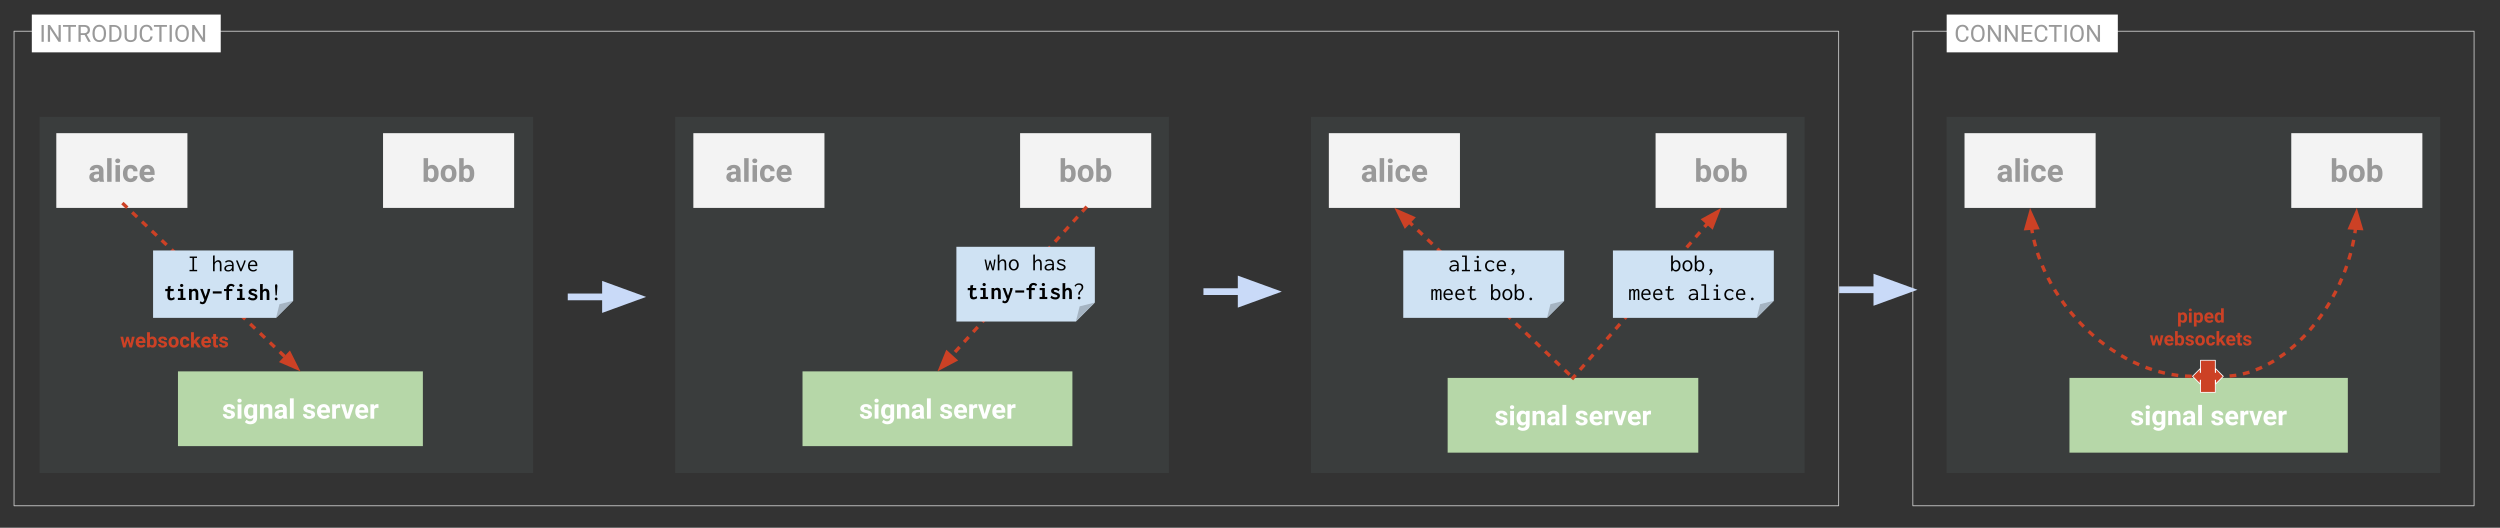 <svg xmlns="http://www.w3.org/2000/svg" xmlns:xlink="http://www.w3.org/1999/xlink" fill="none" stroke="none" stroke-linecap="square" stroke-miterlimit="10" version="1.1" viewBox="0 0 2956 624"><rect x="0" y="0" width="2956" height="624" fill="#333333" stroke="none"/><clipPath id="p.0"><path d="m0 0l2956.0 0l0 624.0l-2956.0 0l0 -624.0z" clip-rule="nonzero"/></clipPath><g clip-path="url(#p.0)"><path fill="#000" fill-opacity="0" fill-rule="evenodd" d="m0 0l2956.0 0l0 624.0l-2956.0 0z"/><path fill="#000" fill-opacity="0" fill-rule="evenodd" d="m2925.348 36.908l-663.622 0l0 561.102l663.622 0z"/><path fill-rule="evenodd" stroke="#ccc" stroke-linecap="butt" stroke-linejoin="round" stroke-width="1" d="m2925.348 36.908l-663.622 0l0 561.102l663.622 0z"/><path fill="#000" fill-opacity="0" fill-rule="evenodd" d="m16.598 36.908l2157.418 0l0 561.102l-2157.418 0z"/><path fill-rule="evenodd" stroke="#ccc" stroke-linecap="butt" stroke-linejoin="round" stroke-width="1" d="m16.598 36.908l2157.418 0l0 561.102l-2157.418 0z"/><path fill="#a2c4c9" fill-opacity=".073" fill-rule="evenodd" d="m798.489 138.168l583.567 0l0 421.132l-583.567 0z"/><path fill="#f3f3f3" fill-rule="evenodd" d="m819.814 157.455l155.024 0l0 88.378l-155.024 0z"/><path fill="#999" fill-rule="nonzero" d="m871.054 214.983q-0.359 -0.703 -0.531 -1.766q-1.906 2.125 -4.969 2.125q-2.906 0 -4.812 -1.672q-1.906 -1.672 -1.906 -4.234q0 -3.125 2.328 -4.797q2.328 -1.688 6.719 -1.703l2.422 0l0 -1.125q0 -1.375 -0.703 -2.188q-0.703 -0.828 -2.219 -0.828q-1.328 0 -2.094 0.641q-0.75 0.641 -0.75 1.75l-5.266 0q0 -1.719 1.062 -3.172q1.062 -1.453 2.984 -2.281q1.938 -0.828 4.344 -0.828q3.641 0 5.781 1.828q2.141 1.828 2.141 5.141l0 8.547q0.031 2.812 0.781 4.25l0 0.312l-5.312 0zm-4.359 -3.656q1.172 0 2.156 -0.516q0.984 -0.531 1.453 -1.406l0 -3.391l-1.969 0q-3.953 0 -4.203 2.734l-0.031 0.312q0 0.984 0.688 1.625q0.703 0.641 1.906 0.641zm18.497 3.656l-5.281 0l0 -28.0l5.281 0l0 28.0zm9.897 0l-5.281 0l0 -19.719l5.281 0l0 19.719zm-5.594 -24.828q0 -1.188 0.797 -1.953q0.797 -0.766 2.156 -0.766q1.344 0 2.141 0.766q0.812 0.766 0.812 1.953q0 1.203 -0.812 1.969q-0.812 0.766 -2.141 0.766q-1.328 0 -2.141 -0.766q-0.812 -0.766 -0.812 -1.969zm18.131 20.953q1.469 0 2.375 -0.797q0.906 -0.812 0.953 -2.141l4.938 0q-0.016 2.0 -1.094 3.672q-1.078 1.672 -2.953 2.594q-1.859 0.906 -4.125 0.906q-4.219 0 -6.672 -2.688q-2.438 -2.688 -2.438 -7.422l0 -0.344q0 -4.562 2.422 -7.266q2.422 -2.719 6.656 -2.719q3.703 0 5.938 2.109q2.234 2.094 2.266 5.594l-4.938 0q-0.047 -1.531 -0.953 -2.484q-0.906 -0.969 -2.406 -0.969q-1.844 0 -2.781 1.344q-0.938 1.344 -0.938 4.344l0 0.547q0 3.047 0.922 4.391q0.938 1.328 2.828 1.328zm20.341 4.234q-4.328 0 -7.062 -2.656q-2.719 -2.656 -2.719 -7.094l0 -0.5q0 -2.984 1.141 -5.312q1.156 -2.344 3.25 -3.609q2.109 -1.266 4.812 -1.266q4.047 0 6.359 2.547q2.328 2.547 2.328 7.234l0 2.156l-12.547 0q0.25 1.922 1.531 3.094q1.297 1.172 3.266 1.172q3.031 0 4.75 -2.219l2.594 2.906q-1.188 1.672 -3.219 2.609q-2.016 0.938 -4.484 0.938zm-0.594 -16.188q-1.562 0 -2.547 1.062q-0.969 1.062 -1.25 3.031l7.328 0l0 -0.422q-0.031 -1.75 -0.953 -2.703q-0.906 -0.969 -2.578 -0.969z"/><path fill="#b6d7a8" fill-rule="evenodd" d="m948.896 439.113l319.118 0l0 88.378l-319.118 0z"/><path fill="#fff" fill-rule="nonzero" d="m1026.659 490.35q0 -0.828 -0.828 -1.297q-0.812 -0.484 -2.625 -0.859q-6.031 -1.266 -6.031 -5.125q0 -2.25 1.859 -3.75q1.875 -1.516 4.891 -1.516q3.219 0 5.141 1.516q1.938 1.516 1.938 3.938l-4.516 0q0 -0.969 -0.625 -1.594q-0.625 -0.641 -1.953 -0.641q-1.141 0 -1.766 0.516q-0.625 0.516 -0.625 1.312q0 0.75 0.703 1.219q0.719 0.453 2.406 0.797q1.688 0.328 2.844 0.75q3.578 1.312 3.578 4.547q0 2.312 -1.984 3.75q-1.984 1.422 -5.125 1.422q-2.125 0 -3.781 -0.75q-1.641 -0.766 -2.578 -2.078q-0.938 -1.328 -0.938 -2.859l4.281 0q0.062 1.203 0.891 1.844q0.828 0.641 2.219 0.641q1.297 0 1.953 -0.484q0.672 -0.5 0.672 -1.297zm12.062 4.672l-4.531 0l0 -16.906l4.531 0l0 16.906zm-4.797 -21.281q0 -1.016 0.672 -1.672q0.688 -0.656 1.859 -0.656q1.156 0 1.844 0.656q0.688 0.656 0.688 1.672q0 1.031 -0.703 1.688q-0.688 0.656 -1.828 0.656q-1.141 0 -1.844 -0.656q-0.688 -0.656 -0.688 -1.688zm7.859 12.703q0 -3.891 1.844 -6.266q1.859 -2.375 5.0 -2.375q2.781 0 4.328 1.906l0.188 -1.594l4.094 0l0 16.344q0 2.219 -1.016 3.859q-1.0 1.641 -2.828 2.5q-1.828 0.859 -4.281 0.859q-1.859 0 -3.625 -0.75q-1.766 -0.734 -2.672 -1.906l2.0 -2.75q1.688 1.891 4.094 1.891q1.797 0 2.797 -0.969q1.0 -0.953 1.0 -2.719l0 -0.906q-1.562 1.766 -4.109 1.766q-3.047 0 -4.938 -2.375q-1.875 -2.391 -1.875 -6.328l0 -0.188zm4.516 0.328q0 2.297 0.922 3.609q0.922 1.297 2.531 1.297q2.062 0 2.953 -1.547l0 -7.109q-0.906 -1.547 -2.922 -1.547q-1.625 0 -2.562 1.328q-0.922 1.328 -0.922 3.969zm18.562 -8.656l0.141 1.953q1.812 -2.266 4.859 -2.266q2.688 0 4.0 1.578q1.312 1.578 1.344 4.719l0 10.922l-4.516 0l0 -10.812q0 -1.438 -0.625 -2.078q-0.625 -0.656 -2.078 -0.656q-1.906 0 -2.859 1.625l0 11.922l-4.516 0l0 -16.906l4.25 0zm23.562 16.906q-0.312 -0.609 -0.453 -1.516q-1.641 1.828 -4.266 1.828q-2.484 0 -4.125 -1.438q-1.625 -1.438 -1.625 -3.625q0 -2.688 1.984 -4.125q2.0 -1.438 5.766 -1.453l2.078 0l0 -0.969q0 -1.172 -0.609 -1.875q-0.594 -0.703 -1.891 -0.703q-1.141 0 -1.797 0.547q-0.641 0.547 -0.641 1.5l-4.516 0q0 -1.469 0.906 -2.719q0.906 -1.25 2.562 -1.953q1.656 -0.719 3.719 -0.719q3.125 0 4.953 1.578q1.844 1.562 1.844 4.406l0 7.328q0.016 2.406 0.672 3.641l0 0.266l-4.562 0zm-3.734 -3.141q1.0 0 1.844 -0.438q0.844 -0.453 1.25 -1.203l0 -2.906l-1.688 0q-3.391 0 -3.609 2.344l-0.016 0.266q0 0.844 0.594 1.391q0.594 0.547 1.625 0.547zm15.859 3.141l-4.531 0l0 -24.0l4.531 0l0 24.0zm20.844 -4.672q0 -0.828 -0.828 -1.297q-0.812 -0.484 -2.625 -0.859q-6.031 -1.266 -6.031 -5.125q0 -2.25 1.859 -3.75q1.875 -1.516 4.891 -1.516q3.219 0 5.141 1.516q1.938 1.516 1.938 3.938l-4.516 0q0 -0.969 -0.625 -1.594q-0.625 -0.641 -1.953 -0.641q-1.141 0 -1.766 0.516q-0.625 0.516 -0.625 1.312q0 0.75 0.703 1.219q0.719 0.453 2.406 0.797q1.688 0.328 2.844 0.75q3.578 1.312 3.578 4.547q0 2.312 -1.984 3.75q-1.984 1.422 -5.125 1.422q-2.125 0 -3.781 -0.75q-1.641 -0.766 -2.578 -2.078q-0.938 -1.328 -0.938 -2.859l4.281 0q0.062 1.203 0.891 1.844q0.828 0.641 2.219 0.641q1.297 0 1.953 -0.484q0.672 -0.5 0.672 -1.297zm15.078 4.984q-3.719 0 -6.062 -2.281q-2.328 -2.281 -2.328 -6.078l0 -0.438q0 -2.547 0.984 -4.547q0.984 -2.016 2.781 -3.094q1.812 -1.094 4.125 -1.094q3.469 0 5.453 2.188q2.0 2.188 2.0 6.203l0 1.844l-10.766 0q0.219 1.656 1.312 2.656q1.109 1.0 2.797 1.0q2.609 0 4.078 -1.891l2.219 2.484q-1.016 1.438 -2.75 2.25q-1.734 0.797 -3.844 0.797zm-0.516 -13.875q-1.344 0 -2.188 0.906q-0.828 0.906 -1.062 2.594l6.281 0l0 -0.359q-0.031 -1.5 -0.812 -2.312q-0.781 -0.828 -2.219 -0.828zm19.531 0.891q-0.922 -0.125 -1.625 -0.125q-2.562 0 -3.359 1.734l0 11.062l-4.516 0l0 -16.906l4.266 0l0.125 2.016q1.359 -2.328 3.766 -2.328q0.75 0 1.406 0.203l-0.062 4.344zm8.781 7.156l3.141 -11.391l4.719 0l-5.703 16.906l-4.312 0l-5.703 -16.906l4.719 0l3.141 11.391zm17.422 5.828q-3.719 0 -6.062 -2.281q-2.328 -2.281 -2.328 -6.078l0 -0.438q0 -2.547 0.984 -4.547q0.984 -2.016 2.781 -3.094q1.812 -1.094 4.125 -1.094q3.469 0 5.453 2.188q2.0 2.188 2.0 6.203l0 1.844l-10.766 0q0.219 1.656 1.312 2.656q1.109 1.0 2.797 1.0q2.609 0 4.078 -1.891l2.219 2.484q-1.016 1.438 -2.75 2.25q-1.734 0.797 -3.844 0.797zm-0.516 -13.875q-1.344 0 -2.188 0.906q-0.828 0.906 -1.062 2.594l6.281 0l0 -0.359q-0.031 -1.5 -0.812 -2.312q-0.781 -0.828 -2.219 -0.828zm19.531 0.891q-0.922 -0.125 -1.625 -0.125q-2.562 0 -3.359 1.734l0 11.062l-4.516 0l0 -16.906l4.266 0l0.125 2.016q1.359 -2.328 3.766 -2.328q0.75 0 1.406 0.203l-0.062 4.344z"/><path fill="#f3f3f3" fill-rule="evenodd" d="m1206.149 157.455l155.024 0l0 88.378l-155.024 0z"/><path fill="#999" fill-rule="nonzero" d="m1271.889 205.312q0 4.734 -2.031 7.391q-2.016 2.641 -5.641 2.641q-3.219 0 -5.125 -2.453l-0.234 2.094l-4.75 0l0 -28.0l5.281 0l0 10.047q1.812 -2.125 4.781 -2.125q3.609 0 5.656 2.656q2.062 2.641 2.062 7.453l0 0.297zm-5.266 -0.391q0 -2.984 -0.953 -4.359q-0.953 -1.375 -2.828 -1.375q-2.516 0 -3.453 2.047l0 7.797q0.953 2.078 3.5 2.078q2.547 0 3.344 -2.516q0.391 -1.203 0.391 -3.672zm7.687 0.016q0 -2.938 1.125 -5.234q1.141 -2.297 3.25 -3.547q2.125 -1.25 4.938 -1.25q4.0 0 6.516 2.438q2.531 2.438 2.812 6.625l0.047 1.359q0 4.531 -2.547 7.281q-2.531 2.734 -6.797 2.734q-4.266 0 -6.812 -2.734q-2.531 -2.734 -2.531 -7.438l0 -0.234zm5.266 0.391q0 2.797 1.047 4.297q1.062 1.484 3.031 1.484q1.922 0 3.0 -1.469q1.078 -1.469 1.078 -4.703q0 -2.75 -1.078 -4.266q-1.078 -1.516 -3.031 -1.516q-1.938 0 -3.0 1.516q-1.047 1.5 -1.047 4.656zm34.434 -0.016q0 4.734 -2.031 7.391q-2.016 2.641 -5.641 2.641q-3.219 0 -5.125 -2.453l-0.234 2.094l-4.75 0l0 -28.0l5.281 0l0 10.047q1.812 -2.125 4.781 -2.125q3.609 0 5.656 2.656q2.062 2.641 2.062 7.453l0 0.297zm-5.266 -0.391q0 -2.984 -0.953 -4.359q-0.953 -1.375 -2.828 -1.375q-2.516 0 -3.453 2.047l0 7.797q0.953 2.078 3.5 2.078q2.547 0 3.344 -2.516q0.391 -1.203 0.391 -3.672z"/><path fill="#000" fill-opacity="0" fill-rule="evenodd" d="m1283.661 245.832l-175.213 193.291"/><path fill-rule="evenodd" stroke="#cc4125" stroke-dasharray="4 12" stroke-linecap="butt" stroke-linejoin="round" stroke-width="4" d="m1283.661 245.832l-159.094 175.51"/><path fill="#cc4125" fill-rule="evenodd" stroke="#cc4125" stroke-linecap="butt" stroke-width="4" d="m1119.672 416.905l-7.296 17.886l17.086 -9.012z"/><path fill="#cfe2f3" fill-rule="evenodd" d="m1130.826 291.795l163.717 0l0 65.92l-22.458 22.458l-141.259 0z"/><path fill="#a5b4c2" fill-rule="evenodd" d="m1272.085 380.173l4.492 -17.966l17.966 -4.492z"/><path fill="#000" fill-opacity="0" fill-rule="evenodd" d="m1272.085 380.173l4.492 -17.966l17.966 -4.492l-22.458 22.458l-141.259 0l0 -88.378l163.717 0l0 65.92"/><path fill="#000" fill-rule="nonzero" d="m1164.138 306.839l1.766 0l2.062 10.281l2.188 -9.078l1.234 0l2.719 9.047q0.781 -5.234 0.969 -6.875q0.203 -1.641 0.203 -2.953l0 -0.422l1.875 0q-0.844 6.5 -2.125 12.828l-1.906 0l-2.359 -8.297l-2.234 8.297l-1.812 0l-2.578 -12.828zm15.594 -5.828l2.203 0l0 0.203q-0.156 0.172 -0.203 0.375q-0.047 0.188 -0.047 0.656l0 6.859q0.766 -1.172 1.891 -1.875q1.141 -0.703 2.312 -0.703q1.828 0 2.859 1.297q1.031 1.281 1.031 4.062l0 7.75l-1.953 0l0 -7.703q0 -1.906 -0.656 -2.766q-0.641 -0.875 -1.703 -0.875q-0.891 0 -1.766 0.5q-0.859 0.484 -1.438 1.391q-0.578 0.906 -0.578 2.094l0 7.359l-1.953 0l0 -18.625zm18.953 18.844q-1.703 0 -3.047 -0.828q-1.344 -0.844 -2.109 -2.359q-0.75 -1.516 -0.75 -3.438q0 -1.938 0.75 -3.453q0.766 -1.516 2.109 -2.359q1.344 -0.859 3.047 -0.859q1.703 0 3.047 0.859q1.344 0.844 2.094 2.359q0.766 1.516 0.766 3.453q0 1.922 -0.766 3.438q-0.75 1.516 -2.094 2.359q-1.344 0.828 -3.047 0.828zm0 -1.672q1.094 0 1.938 -0.641q0.859 -0.656 1.344 -1.781q0.5 -1.141 0.5 -2.562q0 -2.188 -1.062 -3.562q-1.062 -1.391 -2.719 -1.391q-1.656 0 -2.719 1.391q-1.062 1.375 -1.062 3.562q0 1.422 0.484 2.562q0.5 1.125 1.344 1.781q0.859 0.641 1.953 0.641zm23.047 -17.172l2.203 0l0 0.203q-0.156 0.172 -0.203 0.375q-0.047 0.188 -0.047 0.656l0 6.859q0.766 -1.172 1.891 -1.875q1.141 -0.703 2.312 -0.703q1.828 0 2.859 1.297q1.031 1.281 1.031 4.062l0 7.75l-1.953 0l0 -7.703q0 -1.906 -0.656 -2.766q-0.641 -0.875 -1.703 -0.875q-0.891 0 -1.766 0.5q-0.859 0.484 -1.438 1.391q-0.578 0.906 -0.578 2.094l0 7.359l-1.953 0l0 -18.625zm18.781 5.547q2.75 0 4.188 1.438q1.438 1.422 1.438 4.844l0 6.797l-2.172 0l0 -1.953q-1.188 2.266 -4.375 2.266q-2.125 0 -3.328 -0.969q-1.203 -0.969 -1.203 -2.562q0 -1.344 0.859 -2.344q0.875 -1.016 2.344 -1.562q1.469 -0.547 3.234 -0.547q1.594 0 2.891 0.172q-0.172 -2.156 -1.141 -3.031q-0.969 -0.891 -2.875 -0.891q-0.953 0 -1.844 0.359q-0.875 0.359 -1.594 1.062l-0.984 -1.281q1.797 -1.797 4.562 -1.797zm-0.719 11.844q2.062 0 3.266 -1.219q1.203 -1.219 1.328 -3.516q-1.266 -0.188 -2.719 -0.188q-2.125 0 -3.359 0.703q-1.234 0.688 -1.234 2.125q0 2.094 2.719 2.094zm15.812 -6.297q2.406 0.734 3.391 1.594q1.0 0.844 1.0 2.219q0 1.734 -1.359 2.875q-1.344 1.125 -3.922 1.125q-3.25 0 -5.438 -2.016l1.125 -1.906l0.031 -0.031l0.016 0.031q0.875 1.125 1.797 1.688q0.922 0.547 2.516 0.547q1.516 0 2.375 -0.531q0.875 -0.547 0.875 -1.5q0 -0.812 -0.703 -1.344q-0.688 -0.531 -2.516 -1.125q-4.812 -1.375 -4.812 -3.984q0 -1.484 1.219 -2.344q1.219 -0.875 3.484 -0.875q1.734 0 2.922 0.5q1.188 0.484 2.172 1.516l-1.141 1.406l-0.031 0.031q-0.594 -0.906 -1.672 -1.422q-1.078 -0.516 -2.188 -0.516q-1.203 0 -1.984 0.422q-0.766 0.422 -0.766 1.172q0 0.703 0.781 1.297q0.781 0.578 2.828 1.172zm2.688 -2.078q0 -0.141 0.234 0.031l-0.094 0.109l-0.141 -0.141zm0.312 -0.047q0.078 0.109 0.062 0.141q-0.016 0.031 -0.078 0q-0.047 -0.031 -0.062 -0.062l0.078 -0.078zm-7.875 5.906q0 0.109 -0.25 0l0.094 -0.141l0.156 0.109l0 0.031zm-0.297 0.078q-0.094 -0.141 -0.062 -0.141q0.031 0 0.109 0.062l-0.047 0.078z"/><path fill="#000" fill-rule="nonzero" d="m1155.435 352.464q-1.031 0.766 -2.141 1.172q-1.094 0.391 -2.375 0.391q-2.047 0 -3.125 -1.203q-1.078 -1.203 -1.078 -4.141q0 -0.75 0.078 -1.656l0.234 -3.922l-2.828 0l0.062 -2.547l2.922 0l0.172 -3.062l3.453 -0.562l0.047 0.312q-0.016 0.031 -0.125 0.203q-0.109 0.156 -0.188 0.375q-0.062 0.203 -0.078 0.484l-0.203 2.25l4.016 0l-0.047 2.547l-4.031 0l-0.297 3.719q-0.062 0.953 -0.062 1.531q0 1.734 0.422 2.438q0.422 0.688 1.328 0.688q0.844 0 1.562 -0.328q0.734 -0.328 1.609 -1.094l0.672 2.406zm3.734 1.172l0 -2.516l3.156 0l0 -8.047l-3.0 0l0 -2.516l6.125 0l0 10.562l2.859 0l0 2.516l-9.141 0zm4.516 -15.344q-0.531 0 -0.984 -0.25q-0.453 -0.25 -0.719 -0.672q-0.25 -0.422 -0.25 -0.922q0 -0.812 0.547 -1.328q0.547 -0.531 1.406 -0.531q0.5 0 0.953 0.25q0.469 0.25 0.734 0.688q0.281 0.438 0.281 0.922q0 0.5 -0.281 0.922q-0.266 0.422 -0.734 0.672q-0.453 0.25 -0.953 0.25zm8.688 2.266l3.156 0l0 1.344q0.688 -0.766 1.641 -1.188q0.969 -0.438 2.094 -0.438q1.859 0 2.969 1.328q1.109 1.312 1.109 4.094l0 7.938l-3.141 0l0 -7.906q0 -1.469 -0.547 -2.172q-0.531 -0.703 -1.594 -0.703q-0.672 0 -1.266 0.281q-0.578 0.266 -0.922 0.797q-0.344 0.531 -0.344 1.312l0 8.391l-3.156 0l0 -13.078zm25.031 0q-0.047 1.125 -0.359 2.281q-0.312 1.156 -0.906 2.75l-3.25 8.984q-0.797 2.172 -1.938 3.094q-1.141 0.922 -2.766 0.922q-0.922 0 -1.656 -0.312q-0.719 -0.312 -1.562 -0.969l1.016 -2.25l0.016 -0.031q0.016 0 0.047 0.031q0.016 0.016 0.266 0.234q0.562 0.438 0.953 0.656q0.391 0.234 0.844 0.234q0.688 0 1.281 -0.688q0.609 -0.688 1.109 -1.922l-4.953 -13.016l3.062 0l3.281 9.188l1.703 -4.688q0.406 -1.266 0.609 -2.219q0.219 -0.969 0.219 -1.891q0 -0.266 -0.016 -0.391l3.0 0zm-11.016 14.453q0 0.031 -0.047 0.031q-0.047 0 -0.297 -0.094l0.047 -0.125l0.297 0.141l0 0.047zm-0.391 0.016q-0.125 -0.094 -0.125 -0.125q0 0 0.172 0.047l-0.047 0.078zm14.484 -9.094l0 -2.547l10.5 0l0 2.547l-10.5 0zm24.562 -7.609l-0.016 0.031l-0.016 -0.016q-0.859 -0.781 -1.453 -1.062q-0.578 -0.281 -1.328 -0.281q-1.281 0 -1.938 0.766q-0.656 0.766 -0.656 2.266l0 0.531l4.0 0l0 2.5l-4.0 0l0 10.578l-3.062 0l0 -10.578l-2.828 0l0 -2.5l2.828 0l0 -0.5q0 -1.75 0.719 -3.0q0.734 -1.25 1.969 -1.891q1.234 -0.656 2.719 -0.656q2.516 0 4.328 1.812l-1.266 2.0zm-0.391 0.016q0 -0.047 0.031 -0.047q0.047 0 0.297 0.125l-0.078 0.125l-0.25 -0.172l0 -0.031zm0.375 0.016q0.156 0.125 0.156 0.156q0 0 -0.203 -0.094l0.047 -0.062zm4.141 15.281l0 -2.516l3.156 0l0 -8.047l-3.0 0l0 -2.516l6.125 0l0 10.562l2.859 0l0 2.516l-9.141 0zm4.516 -15.344q-0.531 0 -0.984 -0.25q-0.453 -0.25 -0.719 -0.672q-0.25 -0.422 -0.25 -0.922q0 -0.812 0.547 -1.328q0.547 -0.531 1.406 -0.531q0.5 0 0.953 0.25q0.469 0.25 0.734 0.688q0.281 0.438 0.281 0.922q0 0.5 -0.281 0.922q-0.266 0.422 -0.734 0.672q-0.453 0.25 -0.953 0.25zm15.281 7.531q1.625 0.5 2.531 1.0q0.922 0.5 1.344 1.203q0.422 0.688 0.422 1.734q0 1.141 -0.688 2.141q-0.672 0.984 -1.844 1.594q-1.172 0.594 -2.625 0.594q-1.969 0 -3.438 -0.531q-1.453 -0.531 -2.672 -1.688l1.312 -2.297l0.016 -0.031l0.031 0.031q0.953 1.047 2.062 1.516q1.125 0.469 2.719 0.469q2.234 0 2.234 -1.484q0 -0.438 -0.281 -0.766q-0.266 -0.328 -0.875 -0.594q-0.594 -0.281 -1.641 -0.594q-2.25 -0.578 -3.5 -1.469q-1.25 -0.906 -1.25 -2.484q0 -1.125 0.594 -2.0q0.609 -0.891 1.75 -1.391q1.156 -0.5 2.688 -0.5q1.531 0 2.781 0.5q1.266 0.5 2.344 1.531l-1.594 2.188l-0.016 0.031q-0.016 0 -0.016 0q0 -0.016 0 -0.016q-0.562 -0.812 -1.484 -1.266q-0.906 -0.453 -1.969 -0.453q-0.828 0 -1.391 0.297q-0.562 0.281 -0.562 0.766q0 0.453 0.297 0.781q0.312 0.312 0.938 0.578q0.625 0.266 1.781 0.609zm2.031 -1.328q0 -0.016 0.031 -0.016q0.031 0 0.125 0.062q0.109 0.062 0.156 0.094l-0.062 0.078l-0.25 -0.188l0 -0.031zm0.375 0.031q0.094 0.156 0.094 0.188q0 0.016 -0.062 -0.016q-0.047 -0.031 -0.094 -0.062l0.062 -0.109zm-7.656 5.031q0 0.031 -0.016 0.031q-0.047 0 -0.156 -0.047q-0.094 -0.062 -0.172 -0.094l0.062 -0.094l0.266 0.172l0.016 0.031zm-0.391 -0.016q-0.109 -0.109 -0.109 -0.141q0 0 0 0q0 -0.016 0.016 -0.016l0.141 0.062l-0.047 0.094zm13.047 -14.797l3.375 0l0 0.312q-0.156 0.156 -0.203 0.359q-0.031 0.203 -0.016 0.656l0 5.828q0.688 -0.75 1.594 -1.188q0.906 -0.438 1.828 -0.438q2.094 0 3.25 1.312q1.172 1.297 1.172 4.109l0 7.938l-3.172 0l0 -7.906q0 -1.453 -0.5 -2.156q-0.5 -0.719 -1.375 -0.719q-0.781 0 -1.422 0.422q-0.641 0.406 -1.016 1.141q-0.359 0.734 -0.359 1.656l0 7.562l-3.156 0l0 -18.891z"/><path fill="#000" fill-rule="nonzero" d="m1275.013 347.307q0 -1.375 0.5 -2.203q0.516 -0.844 1.484 -1.797q0.953 -0.953 1.422 -1.734q0.484 -0.797 0.484 -2.047q0 -1.266 -0.875 -2.031q-0.859 -0.766 -2.234 -0.766q-1.281 0 -2.203 0.375q-0.906 0.375 -1.188 0.844q-0.531 0.844 -0.531 0.953q0 0.031 0.094 0q0.109 -0.047 0.141 0.062l-0.094 0.172l-0.25 -0.141l-1.281 -1.062q0.969 -1.469 2.203 -2.188q1.234 -0.734 3.203 -0.734q2.234 0 3.594 1.188q1.359 1.172 1.359 3.188q0 1.594 -0.562 2.547q-0.562 0.953 -1.625 1.953q-0.922 0.938 -1.359 1.641q-0.438 0.688 -0.438 1.781l0 1.141l-1.844 0l0 -1.141zm0.984 6.641q-0.672 0 -1.156 -0.469q-0.469 -0.484 -0.469 -1.125q0 -0.656 0.469 -1.125q0.484 -0.484 1.156 -0.484q0.641 0 1.109 0.484q0.484 0.469 0.484 1.125q0 0.641 -0.484 1.125q-0.469 0.469 -1.109 0.469z"/><path fill="#a2c4c9" fill-opacity=".073" fill-rule="evenodd" d="m1550.126 138.168l583.559 0l0 421.134l-583.559 0z"/><path fill="#f3f3f3" fill-rule="evenodd" d="m1571.223 157.455l155.024 0l0 88.378l-155.024 0z"/><path fill="#999" fill-rule="nonzero" d="m1622.463 214.983q-0.359 -0.703 -0.531 -1.766q-1.906 2.125 -4.969 2.125q-2.906 0 -4.812 -1.672q-1.906 -1.672 -1.906 -4.234q0 -3.125 2.328 -4.797q2.328 -1.688 6.719 -1.703l2.422 0l0 -1.125q0 -1.375 -0.703 -2.188q-0.703 -0.828 -2.219 -0.828q-1.328 0 -2.094 0.641q-0.75 0.641 -0.75 1.75l-5.266 0q0 -1.719 1.062 -3.172q1.062 -1.453 2.984 -2.281q1.938 -0.828 4.344 -0.828q3.641 0 5.781 1.828q2.141 1.828 2.141 5.141l0 8.547q0.031 2.812 0.781 4.25l0 0.312l-5.312 0zm-4.359 -3.656q1.172 0 2.156 -0.516q0.984 -0.531 1.453 -1.406l0 -3.391l-1.969 0q-3.953 0 -4.203 2.734l-0.031 0.312q0 0.984 0.688 1.625q0.703 0.641 1.906 0.641zm18.497 3.656l-5.281 0l0 -28.0l5.281 0l0 28.0zm9.897 0l-5.281 0l0 -19.719l5.281 0l0 19.719zm-5.594 -24.828q0 -1.188 0.797 -1.953q0.797 -0.766 2.156 -0.766q1.344 0 2.141 0.766q0.812 0.766 0.812 1.953q0 1.203 -0.812 1.969q-0.812 0.766 -2.141 0.766q-1.328 0 -2.141 -0.766q-0.812 -0.766 -0.812 -1.969zm18.131 20.953q1.469 0 2.375 -0.797q0.906 -0.812 0.953 -2.141l4.938 0q-0.016 2.0 -1.094 3.672q-1.078 1.672 -2.953 2.594q-1.859 0.906 -4.125 0.906q-4.219 0 -6.672 -2.688q-2.438 -2.688 -2.438 -7.422l0 -0.344q0 -4.562 2.422 -7.266q2.422 -2.719 6.656 -2.719q3.703 0 5.938 2.109q2.234 2.094 2.266 5.594l-4.938 0q-0.047 -1.531 -0.953 -2.484q-0.906 -0.969 -2.406 -0.969q-1.844 0 -2.781 1.344q-0.938 1.344 -0.938 4.344l0 0.547q0 3.047 0.922 4.391q0.938 1.328 2.828 1.328zm20.341 4.234q-4.328 0 -7.062 -2.656q-2.719 -2.656 -2.719 -7.094l0 -0.5q0 -2.984 1.141 -5.312q1.156 -2.344 3.25 -3.609q2.109 -1.266 4.812 -1.266q4.047 0 6.359 2.547q2.328 2.547 2.328 7.234l0 2.156l-12.547 0q0.25 1.922 1.531 3.094q1.297 1.172 3.266 1.172q3.031 0 4.75 -2.219l2.594 2.906q-1.188 1.672 -3.219 2.609q-2.016 0.938 -4.484 0.938zm-0.594 -16.188q-1.562 0 -2.547 1.062q-0.969 1.062 -1.25 3.031l7.328 0l0 -0.422q-0.031 -1.75 -0.953 -2.703q-0.906 -0.969 -2.578 -0.969z"/><path fill="#b6d7a8" fill-rule="evenodd" d="m1711.699 446.843l296.347 0l0 88.378l-296.347 0z"/><path fill="#fff" fill-rule="nonzero" d="m1778.075 498.08q0 -0.828 -0.828 -1.297q-0.812 -0.484 -2.625 -0.859q-6.031 -1.266 -6.031 -5.125q0 -2.25 1.859 -3.75q1.875 -1.516 4.891 -1.516q3.219 0 5.141 1.516q1.938 1.516 1.938 3.938l-4.516 0q0 -0.969 -0.625 -1.594q-0.625 -0.641 -1.953 -0.641q-1.141 0 -1.766 0.516q-0.625 0.516 -0.625 1.312q0 0.75 0.703 1.219q0.719 0.453 2.406 0.797q1.688 0.328 2.844 0.75q3.578 1.312 3.578 4.547q0 2.312 -1.984 3.75q-1.984 1.422 -5.125 1.422q-2.125 0 -3.781 -0.75q-1.641 -0.766 -2.578 -2.078q-0.938 -1.328 -0.938 -2.859l4.281 0q0.062 1.203 0.891 1.844q0.828 0.641 2.219 0.641q1.297 0 1.953 -0.484q0.672 -0.5 0.672 -1.297zm12.062 4.672l-4.531 0l0 -16.906l4.531 0l0 16.906zm-4.797 -21.281q0 -1.016 0.672 -1.672q0.688 -0.656 1.859 -0.656q1.156 0 1.844 0.656q0.688 0.656 0.688 1.672q0 1.031 -0.703 1.688q-0.688 0.656 -1.828 0.656q-1.141 0 -1.844 -0.656q-0.688 -0.656 -0.688 -1.688zm7.859 12.703q0 -3.891 1.844 -6.266q1.859 -2.375 5.0 -2.375q2.781 0 4.328 1.906l0.188 -1.594l4.094 0l0 16.344q0 2.219 -1.016 3.859q-1.0 1.641 -2.828 2.5q-1.828 0.859 -4.281 0.859q-1.859 0 -3.625 -0.75q-1.766 -0.734 -2.672 -1.906l2.0 -2.75q1.688 1.891 4.094 1.891q1.797 0 2.797 -0.969q1.0 -0.953 1.0 -2.719l0 -0.906q-1.562 1.766 -4.109 1.766q-3.047 0 -4.938 -2.375q-1.875 -2.391 -1.875 -6.328l0 -0.188zm4.516 0.328q0 2.297 0.922 3.609q0.922 1.297 2.531 1.297q2.062 0 2.953 -1.547l0 -7.109q-0.906 -1.547 -2.922 -1.547q-1.625 0 -2.562 1.328q-0.922 1.328 -0.922 3.969zm18.562 -8.656l0.141 1.953q1.812 -2.266 4.859 -2.266q2.688 0 4.0 1.578q1.312 1.578 1.344 4.719l0 10.922l-4.516 0l0 -10.812q0 -1.438 -0.625 -2.078q-0.625 -0.656 -2.078 -0.656q-1.906 0 -2.859 1.625l0 11.922l-4.516 0l0 -16.906l4.25 0zm23.562 16.906q-0.312 -0.609 -0.453 -1.516q-1.641 1.828 -4.266 1.828q-2.484 0 -4.125 -1.438q-1.625 -1.438 -1.625 -3.625q0 -2.688 1.984 -4.125q2.0 -1.438 5.766 -1.453l2.078 0l0 -0.969q0 -1.172 -0.609 -1.875q-0.594 -0.703 -1.891 -0.703q-1.141 0 -1.797 0.547q-0.641 0.547 -0.641 1.5l-4.516 0q0 -1.469 0.906 -2.719q0.906 -1.25 2.562 -1.953q1.656 -0.719 3.719 -0.719q3.125 0 4.953 1.578q1.844 1.562 1.844 4.406l0 7.328q0.016 2.406 0.672 3.641l0 0.266l-4.562 0zm-3.734 -3.141q1.0 0 1.844 -0.438q0.844 -0.453 1.25 -1.203l0 -2.906l-1.688 0q-3.391 0 -3.609 2.344l-0.016 0.266q0 0.844 0.594 1.391q0.594 0.547 1.625 0.547zm15.859 3.141l-4.531 0l0 -24.0l4.531 0l0 24.0zm20.844 -4.672q0 -0.828 -0.828 -1.297q-0.812 -0.484 -2.625 -0.859q-6.031 -1.266 -6.031 -5.125q0 -2.25 1.859 -3.75q1.875 -1.516 4.891 -1.516q3.219 0 5.141 1.516q1.938 1.516 1.938 3.938l-4.516 0q0 -0.969 -0.625 -1.594q-0.625 -0.641 -1.953 -0.641q-1.141 0 -1.766 0.516q-0.625 0.516 -0.625 1.312q0 0.75 0.703 1.219q0.719 0.453 2.406 0.797q1.688 0.328 2.844 0.75q3.578 1.312 3.578 4.547q0 2.312 -1.984 3.75q-1.984 1.422 -5.125 1.422q-2.125 0 -3.781 -0.75q-1.641 -0.766 -2.578 -2.078q-0.938 -1.328 -0.938 -2.859l4.281 0q0.062 1.203 0.891 1.844q0.828 0.641 2.219 0.641q1.297 0 1.953 -0.484q0.672 -0.5 0.672 -1.297zm15.078 4.984q-3.719 0 -6.062 -2.281q-2.328 -2.281 -2.328 -6.078l0 -0.438q0 -2.547 0.984 -4.547q0.984 -2.016 2.781 -3.094q1.812 -1.094 4.125 -1.094q3.469 0 5.453 2.188q2.0 2.188 2.0 6.203l0 1.844l-10.766 0q0.219 1.656 1.312 2.656q1.109 1.0 2.797 1.0q2.609 0 4.078 -1.891l2.219 2.484q-1.016 1.438 -2.75 2.25q-1.734 0.797 -3.844 0.797zm-0.516 -13.875q-1.344 0 -2.188 0.906q-0.828 0.906 -1.062 2.594l6.281 0l0 -0.359q-0.031 -1.5 -0.812 -2.312q-0.781 -0.828 -2.219 -0.828zm19.531 0.891q-0.922 -0.125 -1.625 -0.125q-2.562 0 -3.359 1.734l0 11.062l-4.516 0l0 -16.906l4.266 0l0.125 2.016q1.359 -2.328 3.766 -2.328q0.75 0 1.406 0.203l-0.062 4.344zm8.781 7.156l3.141 -11.391l4.719 0l-5.703 16.906l-4.312 0l-5.703 -16.906l4.719 0l3.141 11.391zm17.422 5.828q-3.719 0 -6.062 -2.281q-2.328 -2.281 -2.328 -6.078l0 -0.438q0 -2.547 0.984 -4.547q0.984 -2.016 2.781 -3.094q1.812 -1.094 4.125 -1.094q3.469 0 5.453 2.188q2.0 2.188 2.0 6.203l0 1.844l-10.766 0q0.219 1.656 1.312 2.656q1.109 1.0 2.797 1.0q2.609 0 4.078 -1.891l2.219 2.484q-1.016 1.438 -2.75 2.25q-1.734 0.797 -3.844 0.797zm-0.516 -13.875q-1.344 0 -2.188 0.906q-0.828 0.906 -1.062 2.594l6.281 0l0 -0.359q-0.031 -1.5 -0.812 -2.312q-0.781 -0.828 -2.219 -0.828zm19.531 0.891q-0.922 -0.125 -1.625 -0.125q-2.562 0 -3.359 1.734l0 11.062l-4.516 0l0 -16.906l4.266 0l0.125 2.016q1.359 -2.328 3.766 -2.328q0.75 0 1.406 0.203l-0.062 4.344z"/><path fill="#f3f3f3" fill-rule="evenodd" d="m1957.558 157.455l155.024 0l0 88.378l-155.024 0z"/><path fill="#999" fill-rule="nonzero" d="m2023.299 205.312q0 4.734 -2.031 7.391q-2.016 2.641 -5.641 2.641q-3.219 0 -5.125 -2.453l-0.234 2.094l-4.75 0l0 -28.0l5.281 0l0 10.047q1.812 -2.125 4.781 -2.125q3.609 0 5.656 2.656q2.062 2.641 2.062 7.453l0 0.297zm-5.266 -0.391q0 -2.984 -0.953 -4.359q-0.953 -1.375 -2.828 -1.375q-2.516 0 -3.453 2.047l0 7.797q0.953 2.078 3.5 2.078q2.547 0 3.344 -2.516q0.391 -1.203 0.391 -3.672zm7.687 0.016q0 -2.938 1.125 -5.234q1.141 -2.297 3.25 -3.547q2.125 -1.25 4.938 -1.25q4.0 0 6.516 2.438q2.531 2.438 2.812 6.625l0.047 1.359q0 4.531 -2.547 7.281q-2.531 2.734 -6.797 2.734q-4.266 0 -6.812 -2.734q-2.531 -2.734 -2.531 -7.438l0 -0.234zm5.266 0.391q0 2.797 1.047 4.297q1.062 1.484 3.031 1.484q1.922 0 3.0 -1.469q1.078 -1.469 1.078 -4.703q0 -2.75 -1.078 -4.266q-1.078 -1.516 -3.031 -1.516q-1.938 0 -3.0 1.516q-1.047 1.5 -1.047 4.656zm34.434 -0.016q0 4.734 -2.031 7.391q-2.016 2.641 -5.641 2.641q-3.219 0 -5.125 -2.453l-0.234 2.094l-4.75 0l0 -28.0l5.281 0l0 10.047q1.812 -2.125 4.781 -2.125q3.609 0 5.656 2.656q2.062 2.641 2.062 7.453l0 0.297zm-5.266 -0.391q0 -2.984 -0.953 -4.359q-0.953 -1.375 -2.828 -1.375q-2.516 0 -3.453 2.047l0 7.797q0.953 2.078 3.5 2.078q2.547 0 3.344 -2.516q0.391 -1.203 0.391 -3.672z"/><path fill="#000" fill-opacity="0" fill-rule="evenodd" d="m2035.07 245.832l-175.213 201.008"/><path fill-rule="evenodd" stroke="#cc4125" stroke-dasharray="4 12" stroke-linecap="butt" stroke-linejoin="round" stroke-width="4" d="m2019.3 263.924l-159.442 182.916"/><path fill="#cc4125" fill-rule="evenodd" stroke="#cc4125" stroke-linecap="butt" stroke-width="4" d="m2024.281 268.265l6.947 -18.025l-16.908 9.342z"/><path fill="#000" fill-opacity="0" fill-rule="evenodd" d="m1648.735 245.832l211.15 201.008"/><path fill-rule="evenodd" stroke="#cc4125" stroke-dasharray="4 12" stroke-linecap="butt" stroke-linejoin="round" stroke-width="4" d="m1666.118 262.38l193.767 184.46"/><path fill="#cc4125" fill-rule="evenodd" stroke="#cc4125" stroke-linecap="butt" stroke-width="4" d="m1670.673 257.595l-17.703 -7.731l8.592 17.301z"/><path fill="#cfe2f3" fill-rule="evenodd" d="m1659.205 296.135l190.236 0l0 59.46l-20.257 20.257l-169.979 0z"/><path fill="#a5b4c2" fill-rule="evenodd" d="m1829.185 375.852l4.051 -16.205l16.205 -4.051z"/><path fill="#000" fill-opacity="0" fill-rule="evenodd" d="m1829.185 375.852l4.051 -16.205l16.205 -4.051l-20.257 20.257l-169.979 0l0 -79.717l190.236 0l0 59.46"/><path fill="#000" fill-rule="nonzero" d="m1719.151 307.667q2.75 0 4.188 1.438q1.438 1.422 1.438 4.844l0 6.797l-2.172 0l0 -1.953q-1.188 2.266 -4.375 2.266q-2.125 0 -3.328 -0.969q-1.203 -0.969 -1.203 -2.562q0 -1.344 0.859 -2.344q0.875 -1.016 2.344 -1.562q1.469 -0.547 3.234 -0.547q1.594 0 2.891 0.172q-0.172 -2.156 -1.141 -3.031q-0.969 -0.891 -2.875 -0.891q-0.953 0 -1.844 0.359q-0.875 0.359 -1.594 1.062l-0.984 -1.281q1.797 -1.797 4.562 -1.797zm-0.719 11.844q2.062 0 3.266 -1.219q1.203 -1.219 1.328 -3.516q-1.266 -0.188 -2.719 -0.188q-2.125 0 -3.359 0.703q-1.234 0.688 -1.234 2.125q0 2.094 2.719 2.094zm10.109 1.234l0 -1.625l3.766 0l0 -15.375l-3.609 0l0 -1.625l5.656 0l0 17.0l3.75 0l0 1.625l-9.562 0zm14.578 0l0 -1.625l3.281 0l0 -9.547l-3.109 0l0 -1.625l5.125 0l0 11.172l3.0 0l0 1.625l-8.297 0zm4.172 -15.484q-0.578 0 -1.0 -0.422q-0.422 -0.422 -0.422 -1.0q0 -0.625 0.406 -1.047q0.406 -0.422 1.016 -0.422q0.594 0 1.016 0.438q0.438 0.438 0.438 1.031q0 0.578 -0.438 1.0q-0.422 0.422 -1.016 0.422zm15.125 13.969q1.938 0 3.328 -1.562l1.172 1.375q-1.875 2.016 -4.609 2.016q-1.859 0 -3.312 -0.859q-1.453 -0.875 -2.281 -2.406q-0.828 -1.531 -0.828 -3.438q0 -1.891 0.828 -3.406q0.828 -1.516 2.281 -2.375q1.453 -0.875 3.281 -0.875q1.531 0 2.797 0.641q1.266 0.625 2.047 1.734l-1.266 1.234l-0.016 0.031q-0.812 -1.062 -1.672 -1.5q-0.859 -0.438 -2.109 -0.438q-1.094 0 -2.031 0.609q-0.938 0.594 -1.5 1.688q-0.562 1.094 -0.562 2.516q0 1.438 0.562 2.594q0.578 1.141 1.594 1.781q1.031 0.641 2.297 0.641zm3.109 -7.859q0 -0.172 0.25 0.016l-0.109 0.125l-0.141 -0.141zm0.312 -0.031q0.125 0.188 0.062 0.141q-0.062 -0.062 -0.125 -0.094l0.062 -0.047zm10.094 9.688q-2.844 0 -4.547 -1.734q-1.688 -1.734 -1.688 -4.906q0 -2.094 0.781 -3.625q0.781 -1.531 2.109 -2.328q1.328 -0.797 2.984 -0.797q2.328 0 3.766 1.547q1.438 1.531 1.438 4.531q0 0.312 -0.047 0.922l-9.109 0q0.125 2.359 1.328 3.562q1.203 1.203 3.047 1.203q2.016 0 3.297 -1.422l1.125 1.078q-1.625 1.969 -4.484 1.969zm2.812 -7.953q0 -1.797 -0.922 -2.844q-0.906 -1.047 -2.391 -1.047q-1.391 0 -2.438 0.984q-1.031 0.969 -1.281 2.906l7.031 0zm8.203 11.531q0.781 -0.719 1.297 -1.562q0.516 -0.844 0.516 -1.375q0 -0.25 -0.141 -0.422q-0.141 -0.156 -0.5 -0.5q-0.391 -0.359 -0.594 -0.609q-0.188 -0.266 -0.188 -0.625q0 -0.703 0.453 -1.172q0.469 -0.484 1.188 -0.484q0.766 0 1.328 0.672q0.578 0.656 0.578 1.656q0 2.188 -2.984 5.266l-0.953 -0.844z"/><path fill="#000" fill-rule="nonzero" d="m1692.386 341.948l1.844 0l0 1.266q0.453 -0.703 1.156 -1.141q0.703 -0.438 1.453 -0.438q0.844 0 1.469 0.531q0.625 0.531 0.797 1.344q0.359 -0.828 1.141 -1.344q0.797 -0.531 1.75 -0.531q1.25 0 1.875 0.922q0.641 0.906 0.578 2.359l0 9.828l-1.844 0l0 -9.078q0 -1.594 -0.312 -2.062q-0.297 -0.484 -0.891 -0.484q-0.5 0 -0.984 0.484q-0.469 0.469 -0.766 1.219q-0.297 0.734 -0.297 1.469l0 8.453l-1.875 0l0 -8.906q0 -1.562 -0.297 -2.109q-0.281 -0.547 -1.094 -0.547q-0.422 0 -0.859 0.375q-0.438 0.375 -0.719 1.062q-0.281 0.688 -0.281 1.578l0 8.547l-1.844 0l0 -12.797zm20.547 13.078q-2.844 0 -4.547 -1.734q-1.688 -1.734 -1.688 -4.906q0 -2.094 0.781 -3.625q0.781 -1.531 2.109 -2.328q1.328 -0.797 2.984 -0.797q2.328 0 3.766 1.547q1.438 1.531 1.438 4.531q0 0.312 -0.047 0.922l-9.109 0q0.125 2.359 1.328 3.562q1.203 1.203 3.047 1.203q2.016 0 3.297 -1.422l1.125 1.078q-1.625 1.969 -4.484 1.969zm2.812 -7.953q0 -1.797 -0.922 -2.844q-0.906 -1.047 -2.391 -1.047q-1.391 0 -2.438 0.984q-1.031 0.969 -1.281 2.906l7.031 0zm11.188 7.953q-2.844 0 -4.547 -1.734q-1.688 -1.734 -1.688 -4.906q0 -2.094 0.781 -3.625q0.781 -1.531 2.109 -2.328q1.328 -0.797 2.984 -0.797q2.328 0 3.766 1.547q1.438 1.531 1.438 4.531q0 0.312 -0.047 0.922l-9.109 0q0.125 2.359 1.328 3.562q1.203 1.203 3.047 1.203q2.016 0 3.297 -1.422l1.125 1.078q-1.625 1.969 -4.484 1.969zm2.812 -7.953q0 -1.797 -0.922 -2.844q-0.906 -1.047 -2.391 -1.047q-1.391 0 -2.438 0.984q-1.031 0.969 -1.281 2.906l7.031 0zm16.016 6.5q-1.859 1.375 -4.062 1.375q-2.125 0 -3.016 -1.281q-0.875 -1.297 -0.875 -4.219q0 -0.469 0.047 -1.641l0.25 -4.203l-2.828 0l0 -1.656l2.953 0l0.188 -3.422l2.25 -0.359l0.266 -0.031l0.031 0.172q-0.188 0.281 -0.297 0.484q-0.094 0.188 -0.125 0.609l-0.297 2.547l4.25 0l0 1.656l-4.375 0l-0.25 4.344q-0.047 1.109 -0.047 1.484q0 2.234 0.516 3.031q0.516 0.797 1.672 0.797q0.828 0 1.531 -0.297q0.703 -0.312 1.594 -0.984l0.625 1.594zm23.016 1.484q-1.156 0 -2.141 -0.516q-0.969 -0.531 -1.641 -1.484l-0.703 1.688l-1.281 0l0 -18.625l2.281 0l0 0.203q-0.156 0.172 -0.203 0.375q-0.047 0.188 -0.047 0.656l0 6.547q0.625 -1.031 1.672 -1.641q1.047 -0.625 2.141 -0.625q2.406 0 3.828 1.688q1.438 1.672 1.438 4.891q0 2.188 -0.766 3.75q-0.75 1.547 -1.984 2.328q-1.234 0.766 -2.594 0.766zm-0.25 -1.797q1.5 0 2.5 -1.188q1.016 -1.188 1.016 -3.734q0 -2.469 -0.938 -3.719q-0.938 -1.25 -2.531 -1.25q-1.562 0 -2.547 1.406q-0.984 1.406 -0.984 3.609q0 4.875 3.484 4.875zm13.797 1.703q-1.703 0 -3.047 -0.828q-1.344 -0.844 -2.109 -2.359q-0.75 -1.516 -0.75 -3.438q0 -1.938 0.75 -3.453q0.766 -1.516 2.109 -2.359q1.344 -0.859 3.047 -0.859q1.703 0 3.047 0.859q1.344 0.844 2.094 2.359q0.766 1.516 0.766 3.453q0 1.922 -0.766 3.438q-0.75 1.516 -2.094 2.359q-1.344 0.828 -3.047 0.828zm0 -1.672q1.094 0 1.938 -0.641q0.859 -0.656 1.344 -1.781q0.5 -1.141 0.5 -2.562q0 -2.188 -1.062 -3.562q-1.062 -1.391 -2.719 -1.391q-1.656 0 -2.719 1.391q-1.062 1.375 -1.062 3.562q0 1.422 0.484 2.562q0.5 1.125 1.344 1.781q0.859 0.641 1.953 0.641zm14.453 1.766q-1.156 0 -2.141 -0.516q-0.969 -0.531 -1.641 -1.484l-0.703 1.688l-1.281 0l0 -18.625l2.281 0l0 0.203q-0.156 0.172 -0.203 0.375q-0.047 0.188 -0.047 0.656l0 6.547q0.625 -1.031 1.672 -1.641q1.047 -0.625 2.141 -0.625q2.406 0 3.828 1.688q1.438 1.672 1.438 4.891q0 2.188 -0.766 3.75q-0.75 1.547 -1.984 2.328q-1.234 0.766 -2.594 0.766zm-0.25 -1.797q1.5 0 2.5 -1.188q1.016 -1.188 1.016 -3.734q0 -2.469 -0.938 -3.719q-0.938 -1.25 -2.531 -1.25q-1.562 0 -2.547 1.406q-0.984 1.406 -0.984 3.609q0 4.875 3.484 4.875zm13.453 1.797q-0.672 0 -1.141 -0.469q-0.469 -0.484 -0.469 -1.125q0 -0.656 0.469 -1.125q0.469 -0.484 1.141 -0.484q0.656 0 1.125 0.484q0.484 0.469 0.484 1.125q0 0.641 -0.484 1.125q-0.469 0.469 -1.125 0.469z"/><path fill="#cfe2f3" fill-rule="evenodd" d="m1907.132 296.135l190.236 0l0 59.46l-20.257 20.257l-169.979 0z"/><path fill="#a5b4c2" fill-rule="evenodd" d="m2077.111 375.852l4.052 -16.205l16.205 -4.051z"/><path fill="#000" fill-opacity="0" fill-rule="evenodd" d="m2077.111 375.852l4.052 -16.205l16.205 -4.051l-20.257 20.257l-169.979 0l0 -79.717l190.236 0l0 59.46"/><path fill="#000" fill-rule="nonzero" d="m1981.703 321.058q-1.156 0 -2.141 -0.516q-0.969 -0.531 -1.641 -1.484l-0.703 1.688l-1.281 0l0 -18.625l2.281 0l0 0.203q-0.156 0.172 -0.203 0.375q-0.047 0.188 -0.047 0.656l0 6.547q0.625 -1.031 1.672 -1.641q1.047 -0.625 2.141 -0.625q2.406 0 3.828 1.688q1.438 1.672 1.438 4.891q0 2.188 -0.766 3.75q-0.75 1.547 -1.984 2.328q-1.234 0.766 -2.594 0.766zm-0.25 -1.797q1.5 0 2.5 -1.188q1.016 -1.188 1.016 -3.734q0 -2.469 -0.938 -3.719q-0.938 -1.25 -2.531 -1.25q-1.562 0 -2.547 1.406q-0.984 1.406 -0.984 3.609q0 4.875 3.484 4.875zm13.797 1.703q-1.703 0 -3.047 -0.828q-1.344 -0.844 -2.109 -2.359q-0.75 -1.516 -0.75 -3.438q0 -1.938 0.75 -3.453q0.766 -1.516 2.109 -2.359q1.344 -0.859 3.047 -0.859q1.703 0 3.047 0.859q1.344 0.844 2.094 2.359q0.766 1.516 0.766 3.453q0 1.922 -0.766 3.438q-0.75 1.516 -2.094 2.359q-1.344 0.828 -3.047 0.828zm0 -1.672q1.094 0 1.938 -0.641q0.859 -0.656 1.344 -1.781q0.5 -1.141 0.5 -2.562q0 -2.188 -1.062 -3.562q-1.062 -1.391 -2.719 -1.391q-1.656 0 -2.719 1.391q-1.062 1.375 -1.062 3.562q0 1.422 0.484 2.562q0.5 1.125 1.344 1.781q0.859 0.641 1.953 0.641zm14.453 1.766q-1.156 0 -2.141 -0.516q-0.969 -0.531 -1.641 -1.484l-0.703 1.688l-1.281 0l0 -18.625l2.281 0l0 0.203q-0.156 0.172 -0.203 0.375q-0.047 0.188 -0.047 0.656l0 6.547q0.625 -1.031 1.672 -1.641q1.047 -0.625 2.141 -0.625q2.406 0 3.828 1.688q1.438 1.672 1.438 4.891q0 2.188 -0.766 3.75q-0.75 1.547 -1.984 2.328q-1.234 0.766 -2.594 0.766zm-0.25 -1.797q1.5 0 2.5 -1.188q1.016 -1.188 1.016 -3.734q0 -2.469 -0.938 -3.719q-0.938 -1.25 -2.531 -1.25q-1.562 0 -2.547 1.406q-0.984 1.406 -0.984 3.609q0 4.875 3.484 4.875zm11.422 5.344q0.781 -0.719 1.297 -1.562q0.516 -0.844 0.516 -1.375q0 -0.25 -0.141 -0.422q-0.141 -0.156 -0.5 -0.5q-0.391 -0.359 -0.594 -0.609q-0.188 -0.266 -0.188 -0.625q0 -0.703 0.453 -1.172q0.469 -0.484 1.188 -0.484q0.766 0 1.328 0.672q0.578 0.656 0.578 1.656q0 2.188 -2.984 5.266l-0.953 -0.844z"/><path fill="#000" fill-rule="nonzero" d="m1926.312 341.948l1.844 0l0 1.266q0.453 -0.703 1.156 -1.141q0.703 -0.438 1.453 -0.438q0.844 0 1.469 0.531q0.625 0.531 0.797 1.344q0.359 -0.828 1.141 -1.344q0.797 -0.531 1.75 -0.531q1.25 0 1.875 0.922q0.641 0.906 0.578 2.359l0 9.828l-1.844 0l0 -9.078q0 -1.594 -0.312 -2.062q-0.297 -0.484 -0.891 -0.484q-0.5 0 -0.984 0.484q-0.469 0.469 -0.766 1.219q-0.297 0.734 -0.297 1.469l0 8.453l-1.875 0l0 -8.906q0 -1.562 -0.297 -2.109q-0.281 -0.547 -1.094 -0.547q-0.422 0 -0.859 0.375q-0.438 0.375 -0.719 1.062q-0.281 0.688 -0.281 1.578l0 8.547l-1.844 0l0 -12.797zm20.547 13.078q-2.844 0 -4.547 -1.734q-1.688 -1.734 -1.688 -4.906q0 -2.094 0.781 -3.625q0.781 -1.531 2.109 -2.328q1.328 -0.797 2.984 -0.797q2.328 0 3.766 1.547q1.438 1.531 1.438 4.531q0 0.312 -0.047 0.922l-9.109 0q0.125 2.359 1.328 3.562q1.203 1.203 3.047 1.203q2.016 0 3.297 -1.422l1.125 1.078q-1.625 1.969 -4.484 1.969zm2.812 -7.953q0 -1.797 -0.922 -2.844q-0.906 -1.047 -2.391 -1.047q-1.391 0 -2.438 0.984q-1.031 0.969 -1.281 2.906l7.031 0zm11.188 7.953q-2.844 0 -4.547 -1.734q-1.688 -1.734 -1.688 -4.906q0 -2.094 0.781 -3.625q0.781 -1.531 2.109 -2.328q1.328 -0.797 2.984 -0.797q2.328 0 3.766 1.547q1.438 1.531 1.438 4.531q0 0.312 -0.047 0.922l-9.109 0q0.125 2.359 1.328 3.562q1.203 1.203 3.047 1.203q2.016 0 3.297 -1.422l1.125 1.078q-1.625 1.969 -4.484 1.969zm2.812 -7.953q0 -1.797 -0.922 -2.844q-0.906 -1.047 -2.391 -1.047q-1.391 0 -2.438 0.984q-1.031 0.969 -1.281 2.906l7.031 0zm16.016 6.5q-1.859 1.375 -4.062 1.375q-2.125 0 -3.016 -1.281q-0.875 -1.297 -0.875 -4.219q0 -0.469 0.047 -1.641l0.25 -4.203l-2.828 0l0 -1.656l2.953 0l0.188 -3.422l2.25 -0.359l0.266 -0.031l0.031 0.172q-0.188 0.281 -0.297 0.484q-0.094 0.188 -0.125 0.609l-0.297 2.547l4.25 0l0 1.656l-4.375 0l-0.25 4.344q-0.047 1.109 -0.047 1.484q0 2.234 0.516 3.031q0.516 0.797 1.672 0.797q0.828 0 1.531 -0.297q0.703 -0.312 1.594 -0.984l0.625 1.594zm22.391 -11.906q2.75 0 4.188 1.438q1.438 1.422 1.438 4.844l0 6.797l-2.172 0l0 -1.953q-1.188 2.266 -4.375 2.266q-2.125 0 -3.328 -0.969q-1.203 -0.969 -1.203 -2.562q0 -1.344 0.859 -2.344q0.875 -1.016 2.344 -1.562q1.469 -0.547 3.234 -0.547q1.594 0 2.891 0.172q-0.172 -2.156 -1.141 -3.031q-0.969 -0.891 -2.875 -0.891q-0.953 0 -1.844 0.359q-0.875 0.359 -1.594 1.062l-0.984 -1.281q1.797 -1.797 4.562 -1.797zm-0.719 11.844q2.062 0 3.266 -1.219q1.203 -1.219 1.328 -3.516q-1.266 -0.188 -2.719 -0.188q-2.125 0 -3.359 0.703q-1.234 0.688 -1.234 2.125q0 2.094 2.719 2.094zm10.109 1.234l0 -1.625l3.766 0l0 -15.375l-3.609 0l0 -1.625l5.656 0l0 17.0l3.75 0l0 1.625l-9.562 0zm14.578 0l0 -1.625l3.281 0l0 -9.547l-3.109 0l0 -1.625l5.125 0l0 11.172l3.0 0l0 1.625l-8.297 0zm4.172 -15.484q-0.578 0 -1.0 -0.422q-0.422 -0.422 -0.422 -1.0q0 -0.625 0.406 -1.047q0.406 -0.422 1.016 -0.422q0.594 0 1.016 0.438q0.438 0.438 0.438 1.031q0 0.578 -0.438 1.0q-0.422 0.422 -1.016 0.422zm15.125 13.969q1.938 0 3.328 -1.562l1.172 1.375q-1.875 2.016 -4.609 2.016q-1.859 0 -3.312 -0.859q-1.453 -0.875 -2.281 -2.406q-0.828 -1.531 -0.828 -3.438q0 -1.891 0.828 -3.406q0.828 -1.516 2.281 -2.375q1.453 -0.875 3.281 -0.875q1.531 0 2.797 0.641q1.266 0.625 2.047 1.734l-1.266 1.234l-0.016 0.031q-0.812 -1.062 -1.672 -1.5q-0.859 -0.438 -2.109 -0.438q-1.094 0 -2.031 0.609q-0.938 0.594 -1.5 1.688q-0.562 1.094 -0.562 2.516q0 1.438 0.562 2.594q0.578 1.141 1.594 1.781q1.031 0.641 2.297 0.641zm3.109 -7.859q0 -0.172 0.25 0.016l-0.109 0.125l-0.141 -0.141zm0.312 -0.031q0.125 0.188 0.062 0.141q-0.062 -0.062 -0.125 -0.094l0.062 -0.047zm10.094 9.688q-2.844 0 -4.547 -1.734q-1.688 -1.734 -1.688 -4.906q0 -2.094 0.781 -3.625q0.781 -1.531 2.109 -2.328q1.328 -0.797 2.984 -0.797q2.328 0 3.766 1.547q1.438 1.531 1.438 4.531q0 0.312 -0.047 0.922l-9.109 0q0.125 2.359 1.328 3.562q1.203 1.203 3.047 1.203q2.016 0 3.297 -1.422l1.125 1.078q-1.625 1.969 -4.484 1.969zm2.812 -7.953q0 -1.797 -0.922 -2.844q-0.906 -1.047 -2.391 -1.047q-1.391 0 -2.438 0.984q-1.031 0.969 -1.281 2.906l7.031 0zm10.234 7.984q-0.672 0 -1.141 -0.469q-0.469 -0.484 -0.469 -1.125q0 -0.656 0.469 -1.125q0.469 -0.484 1.141 -0.484q0.656 0 1.125 0.484q0.484 0.469 0.484 1.125q0 0.641 -0.484 1.125q-0.469 0.469 -1.125 0.469z"/><path fill="#000" fill-opacity="0" fill-rule="evenodd" d="m642.901 291.575l143.11 0l0 114.303l-143.11 0z"/><path fill="#000" fill-opacity="0" fill-rule="evenodd" d="m675.312 351.066l88.649 0"/><path fill-rule="evenodd" stroke="#c9daf8" stroke-linecap="butt" stroke-linejoin="round" stroke-width="8" d="m675.312 351.066l40.649 0"/><path fill="#c9daf8" fill-rule="evenodd" stroke="#c9daf8" stroke-linecap="butt" stroke-width="8" d="m715.961 364.28l36.305 -13.214l-36.305 -13.214z"/><path fill="#a2c4c9" fill-opacity=".073" fill-rule="evenodd" d="m46.857 138.163l583.567 0l0 421.132l-583.567 0z"/><path fill="#f3f3f3" fill-rule="evenodd" d="m66.569 157.455l155.024 0l0 88.378l-155.024 0z"/><path fill="#999" fill-rule="nonzero" d="m117.809 214.983q-0.359 -0.703 -0.531 -1.766q-1.906 2.125 -4.969 2.125q-2.906 0 -4.812 -1.672q-1.906 -1.672 -1.906 -4.234q0 -3.125 2.328 -4.797q2.328 -1.688 6.719 -1.703l2.422 0l0 -1.125q0 -1.375 -0.703 -2.188q-0.703 -0.828 -2.219 -0.828q-1.328 0 -2.094 0.641q-0.75 0.641 -0.75 1.75l-5.266 0q0 -1.719 1.062 -3.172q1.062 -1.453 2.984 -2.281q1.938 -0.828 4.344 -0.828q3.641 0 5.781 1.828q2.141 1.828 2.141 5.141l0 8.547q0.031 2.812 0.781 4.25l0 0.312l-5.312 0zm-4.359 -3.656q1.172 0 2.156 -0.516q0.984 -0.531 1.453 -1.406l0 -3.391l-1.969 0q-3.953 0 -4.203 2.734l-0.031 0.312q0 0.984 0.688 1.625q0.703 0.641 1.906 0.641zm18.497 3.656l-5.281 0l0 -28.0l5.281 0l0 28.0zm9.897 0l-5.281 0l0 -19.719l5.281 0l0 19.719zm-5.594 -24.828q0 -1.188 0.797 -1.953q0.797 -0.766 2.156 -0.766q1.344 0 2.141 0.766q0.812 0.766 0.812 1.953q0 1.203 -0.812 1.969q-0.812 0.766 -2.141 0.766q-1.328 0 -2.141 -0.766q-0.812 -0.766 -0.812 -1.969zm18.131 20.953q1.469 0 2.375 -0.797q0.906 -0.812 0.953 -2.141l4.938 0q-0.016 2.0 -1.094 3.672q-1.078 1.672 -2.953 2.594q-1.859 0.906 -4.125 0.906q-4.219 0 -6.672 -2.688q-2.438 -2.688 -2.438 -7.422l0 -0.344q0 -4.562 2.422 -7.266q2.422 -2.719 6.656 -2.719q3.703 0 5.938 2.109q2.234 2.094 2.266 5.594l-4.938 0q-0.047 -1.531 -0.953 -2.484q-0.906 -0.969 -2.406 -0.969q-1.844 0 -2.781 1.344q-0.938 1.344 -0.938 4.344l0 0.547q0 3.047 0.922 4.391q0.938 1.328 2.828 1.328zm20.341 4.234q-4.328 0 -7.062 -2.656q-2.719 -2.656 -2.719 -7.094l0 -0.5q0 -2.984 1.141 -5.312q1.156 -2.344 3.25 -3.609q2.109 -1.266 4.812 -1.266q4.047 0 6.359 2.547q2.328 2.547 2.328 7.234l0 2.156l-12.547 0q0.25 1.922 1.531 3.094q1.297 1.172 3.266 1.172q3.031 0 4.75 -2.219l2.594 2.906q-1.188 1.672 -3.219 2.609q-2.016 0.938 -4.484 0.938zm-0.594 -16.188q-1.562 0 -2.547 1.062q-0.969 1.062 -1.25 3.031l7.328 0l0 -0.422q-0.031 -1.75 -0.953 -2.703q-0.906 -0.969 -2.578 -0.969z"/><path fill="#b6d7a8" fill-rule="evenodd" d="m210.43 439.108l289.575 0l0 88.378l-289.575 0z"/><path fill="#fff" fill-rule="nonzero" d="m273.421 490.345q0 -0.828 -0.828 -1.297q-0.812 -0.484 -2.625 -0.859q-6.031 -1.266 -6.031 -5.125q0 -2.25 1.859 -3.75q1.875 -1.516 4.891 -1.516q3.219 0 5.141 1.516q1.938 1.516 1.938 3.938l-4.516 0q0 -0.969 -0.625 -1.594q-0.625 -0.641 -1.953 -0.641q-1.141 0 -1.766 0.516q-0.625 0.516 -0.625 1.312q0 0.75 0.703 1.219q0.719 0.453 2.406 0.797q1.688 0.328 2.844 0.75q3.578 1.312 3.578 4.547q0 2.312 -1.984 3.75q-1.984 1.422 -5.125 1.422q-2.125 0 -3.781 -0.75q-1.641 -0.766 -2.578 -2.078q-0.938 -1.328 -0.938 -2.859l4.281 0q0.062 1.203 0.891 1.844q0.828 0.641 2.219 0.641q1.297 0 1.953 -0.484q0.672 -0.5 0.672 -1.297zm12.062 4.672l-4.531 0l0 -16.906l4.531 0l0 16.906zm-4.797 -21.281q0 -1.016 0.672 -1.672q0.688 -0.656 1.859 -0.656q1.156 0 1.844 0.656q0.688 0.656 0.688 1.672q0 1.031 -0.703 1.688q-0.688 0.656 -1.828 0.656q-1.141 0 -1.844 -0.656q-0.688 -0.656 -0.688 -1.688zm7.859 12.703q0 -3.891 1.844 -6.266q1.859 -2.375 5.0 -2.375q2.781 0 4.328 1.906l0.188 -1.594l4.094 0l0 16.344q0 2.219 -1.016 3.859q-1.0 1.641 -2.828 2.5q-1.828 0.859 -4.281 0.859q-1.859 0 -3.625 -0.75q-1.766 -0.734 -2.672 -1.906l2.0 -2.75q1.688 1.891 4.094 1.891q1.797 0 2.797 -0.969q1.0 -0.953 1.0 -2.719l0 -0.906q-1.562 1.766 -4.109 1.766q-3.047 0 -4.938 -2.375q-1.875 -2.391 -1.875 -6.328l0 -0.188zm4.516 0.328q0 2.297 0.922 3.609q0.922 1.297 2.531 1.297q2.062 0 2.953 -1.547l0 -7.109q-0.906 -1.547 -2.922 -1.547q-1.625 0 -2.562 1.328q-0.922 1.328 -0.922 3.969zm18.562 -8.656l0.141 1.953q1.812 -2.266 4.859 -2.266q2.688 0 4.0 1.578q1.312 1.578 1.344 4.719l0 10.922l-4.516 0l0 -10.812q0 -1.438 -0.625 -2.078q-0.625 -0.656 -2.078 -0.656q-1.906 0 -2.859 1.625l0 11.922l-4.516 0l0 -16.906l4.25 0zm23.562 16.906q-0.312 -0.609 -0.453 -1.516q-1.641 1.828 -4.266 1.828q-2.484 0 -4.125 -1.438q-1.625 -1.438 -1.625 -3.625q0 -2.688 1.984 -4.125q2.0 -1.438 5.766 -1.453l2.078 0l0 -0.969q0 -1.172 -0.609 -1.875q-0.594 -0.703 -1.891 -0.703q-1.141 0 -1.797 0.547q-0.641 0.547 -0.641 1.5l-4.516 0q0 -1.469 0.906 -2.719q0.906 -1.25 2.562 -1.953q1.656 -0.719 3.719 -0.719q3.125 0 4.953 1.578q1.844 1.562 1.844 4.406l0 7.328q0.016 2.406 0.672 3.641l0 0.266l-4.562 0zm-3.734 -3.141q1.0 0 1.844 -0.438q0.844 -0.453 1.25 -1.203l0 -2.906l-1.688 0q-3.391 0 -3.609 2.344l-0.016 0.266q0 0.844 0.594 1.391q0.594 0.547 1.625 0.547zm15.859 3.141l-4.531 0l0 -24.0l4.531 0l0 24.0zm20.844 -4.672q0 -0.828 -0.828 -1.297q-0.812 -0.484 -2.625 -0.859q-6.031 -1.266 -6.031 -5.125q0 -2.25 1.859 -3.75q1.875 -1.516 4.891 -1.516q3.219 0 5.141 1.516q1.938 1.516 1.938 3.938l-4.516 0q0 -0.969 -0.625 -1.594q-0.625 -0.641 -1.953 -0.641q-1.141 0 -1.766 0.516q-0.625 0.516 -0.625 1.312q0 0.75 0.703 1.219q0.719 0.453 2.406 0.797q1.688 0.328 2.844 0.75q3.578 1.312 3.578 4.547q0 2.312 -1.984 3.75q-1.984 1.422 -5.125 1.422q-2.125 0 -3.781 -0.75q-1.641 -0.766 -2.578 -2.078q-0.938 -1.328 -0.938 -2.859l4.281 0q0.062 1.203 0.891 1.844q0.828 0.641 2.219 0.641q1.297 0 1.953 -0.484q0.672 -0.5 0.672 -1.297zm15.078 4.984q-3.719 0 -6.062 -2.281q-2.328 -2.281 -2.328 -6.078l0 -0.438q0 -2.547 0.984 -4.547q0.984 -2.016 2.781 -3.094q1.812 -1.094 4.125 -1.094q3.469 0 5.453 2.188q2.0 2.188 2.0 6.203l0 1.844l-10.766 0q0.219 1.656 1.312 2.656q1.109 1.0 2.797 1.0q2.609 0 4.078 -1.891l2.219 2.484q-1.016 1.438 -2.75 2.25q-1.734 0.797 -3.844 0.797zm-0.516 -13.875q-1.344 0 -2.188 0.906q-0.828 0.906 -1.062 2.594l6.281 0l0 -0.359q-0.031 -1.5 -0.812 -2.312q-0.781 -0.828 -2.219 -0.828zm19.531 0.891q-0.922 -0.125 -1.625 -0.125q-2.562 0 -3.359 1.734l0 11.062l-4.516 0l0 -16.906l4.266 0l0.125 2.016q1.359 -2.328 3.766 -2.328q0.75 0 1.406 0.203l-0.062 4.344zm8.781 7.156l3.141 -11.391l4.719 0l-5.703 16.906l-4.312 0l-5.703 -16.906l4.719 0l3.141 11.391zm17.422 5.828q-3.719 0 -6.062 -2.281q-2.328 -2.281 -2.328 -6.078l0 -0.438q0 -2.547 0.984 -4.547q0.984 -2.016 2.781 -3.094q1.812 -1.094 4.125 -1.094q3.469 0 5.453 2.188q2.0 2.188 2.0 6.203l0 1.844l-10.766 0q0.219 1.656 1.312 2.656q1.109 1.0 2.797 1.0q2.609 0 4.078 -1.891l2.219 2.484q-1.016 1.438 -2.75 2.25q-1.734 0.797 -3.844 0.797zm-0.516 -13.875q-1.344 0 -2.188 0.906q-0.828 0.906 -1.062 2.594l6.281 0l0 -0.359q-0.031 -1.5 -0.812 -2.312q-0.781 -0.828 -2.219 -0.828zm19.531 0.891q-0.922 -0.125 -1.625 -0.125q-2.562 0 -3.359 1.734l0 11.062l-4.516 0l0 -16.906l4.266 0l0.125 2.016q1.359 -2.328 3.766 -2.328q0.75 0 1.406 0.203l-0.062 4.344z"/><path fill="#f3f3f3" fill-rule="evenodd" d="m452.905 157.455l155.024 0l0 88.378l-155.024 0z"/><path fill="#999" fill-rule="nonzero" d="m518.645 205.312q0 4.734 -2.031 7.391q-2.016 2.641 -5.641 2.641q-3.219 0 -5.125 -2.453l-0.234 2.094l-4.75 0l0 -28.0l5.281 0l0 10.047q1.812 -2.125 4.781 -2.125q3.609 0 5.656 2.656q2.062 2.641 2.062 7.453l0 0.297zm-5.266 -0.391q0 -2.984 -0.953 -4.359q-0.953 -1.375 -2.828 -1.375q-2.516 0 -3.453 2.047l0 7.797q0.953 2.078 3.5 2.078q2.547 0 3.344 -2.516q0.391 -1.203 0.391 -3.672zm7.687 0.016q0 -2.938 1.125 -5.234q1.141 -2.297 3.25 -3.547q2.125 -1.25 4.938 -1.25q4.0 0 6.516 2.438q2.531 2.438 2.812 6.625l0.047 1.359q0 4.531 -2.547 7.281q-2.531 2.734 -6.797 2.734q-4.266 0 -6.812 -2.734q-2.531 -2.734 -2.531 -7.438l0 -0.234zm5.266 0.391q0 2.797 1.047 4.297q1.062 1.484 3.031 1.484q1.922 0 3.0 -1.469q1.078 -1.469 1.078 -4.703q0 -2.75 -1.078 -4.266q-1.078 -1.516 -3.031 -1.516q-1.938 0 -3.0 1.516q-1.047 1.5 -1.047 4.656zm34.435 -0.016q0 4.734 -2.031 7.391q-2.016 2.641 -5.641 2.641q-3.219 0 -5.125 -2.453l-0.234 2.094l-4.75 0l0 -28.0l5.281 0l0 10.047q1.812 -2.125 4.781 -2.125q3.609 0 5.656 2.656q2.062 2.641 2.062 7.453l0 0.297zm-5.266 -0.391q0 -2.984 -0.953 -4.359q-0.953 -1.375 -2.828 -1.375q-2.516 0 -3.453 2.047l0 7.797q0.953 2.078 3.5 2.078q2.547 0 3.344 -2.516q0.391 -1.203 0.391 -3.672z"/><path fill="#000" fill-opacity="0" fill-rule="evenodd" d="m146.147 241.47l209.071 197.638"/><path fill-rule="evenodd" stroke="#cc4125" stroke-dasharray="4 12" stroke-linecap="butt" stroke-linejoin="round" stroke-width="4" d="m146.147 241.47l191.63 181.151"/><path fill="#cc4125" fill-rule="evenodd" stroke="#cc4125" stroke-linecap="butt" stroke-width="4" d="m333.238 427.422l17.73 7.669l-8.653 -17.271z"/><path fill="#cfe2f3" fill-rule="evenodd" d="m180.989 296.135l165.669 0l0 59.46l-20.257 20.257l-145.413 0z"/><path fill="#a5b4c2" fill-rule="evenodd" d="m326.402 375.852l4.051 -16.205l16.205 -4.051z"/><path fill="#000" fill-opacity="0" fill-rule="evenodd" d="m326.402 375.852l4.051 -16.205l16.205 -4.051l-20.257 20.257l-145.413 0l0 -79.717l165.669 0l0 59.46"/><path fill="#000" fill-rule="nonzero" d="m224.09 320.745l0 -1.656l3.453 0l0 -14.141l-3.25 0l0 -1.641l8.641 0l0 1.641l-3.438 0l0 14.172l3.609 0l0 1.625l-9.016 0zm27.781 -18.625l2.203 0l0 0.203q-0.156 0.172 -0.203 0.375q-0.047 0.188 -0.047 0.656l0 6.859q0.766 -1.172 1.891 -1.875q1.141 -0.703 2.313 -0.703q1.828 0 2.859 1.297q1.031 1.281 1.031 4.062l0 7.75l-1.953 0l0 -7.703q0 -1.906 -0.656 -2.766q-0.641 -0.875 -1.703 -0.875q-0.891 0 -1.766 0.5q-0.859 0.484 -1.438 1.391q-0.578 0.906 -0.578 2.094l0 7.359l-1.953 0l0 -18.625zm18.781 5.547q2.75 0 4.188 1.438q1.438 1.422 1.438 4.844l0 6.797l-2.172 0l0 -1.953q-1.188 2.266 -4.375 2.266q-2.125 0 -3.328 -0.969q-1.203 -0.969 -1.203 -2.562q0 -1.344 0.859 -2.344q0.875 -1.016 2.344 -1.562q1.469 -0.547 3.234 -0.547q1.594 0 2.891 0.172q-0.172 -2.156 -1.141 -3.031q-0.969 -0.891 -2.875 -0.891q-0.953 0 -1.844 0.359q-0.875 0.359 -1.594 1.062l-0.984 -1.281q1.797 -1.797 4.562 -1.797zm-0.719 11.844q2.062 0 3.266 -1.219q1.203 -1.219 1.328 -3.516q-1.266 -0.188 -2.719 -0.188q-2.125 0 -3.359 0.703q-1.234 0.688 -1.234 2.125q0 2.094 2.719 2.094zm20.625 -11.562q-0.438 2.266 -1.875 5.594l-3.109 7.203l-1.562 0l-5.062 -12.797l2.016 0l3.938 10.031l2.078 -4.734q1.281 -2.922 1.688 -5.297l1.891 0zm8.875 13.078q-2.844 0 -4.547 -1.734q-1.688 -1.734 -1.688 -4.906q0 -2.094 0.781 -3.625q0.781 -1.531 2.109 -2.328q1.328 -0.797 2.984 -0.797q2.328 0 3.766 1.547q1.438 1.531 1.438 4.531q0 0.312 -0.047 0.922l-9.109 0q0.125 2.359 1.328 3.562q1.203 1.203 3.047 1.203q2.016 0 3.297 -1.422l1.125 1.078q-1.625 1.969 -4.484 1.969zm2.812 -7.953q0 -1.797 -0.922 -2.844q-0.906 -1.047 -2.391 -1.047q-1.391 0 -2.438 0.984q-1.031 0.969 -1.281 2.906l7.031 0z"/><path fill="#000" fill-rule="nonzero" d="m206.574 353.573q-1.031 0.766 -2.141 1.172q-1.094 0.391 -2.375 0.391q-2.047 0 -3.125 -1.203q-1.078 -1.203 -1.078 -4.141q0 -0.75 0.078 -1.656l0.234 -3.922l-2.828 0l0.062 -2.547l2.922 0l0.172 -3.062l3.453 -0.562l0.047 0.312q-0.016 0.031 -0.125 0.203q-0.109 0.156 -0.188 0.375q-0.062 0.203 -0.078 0.484l-0.203 2.25l4.016 0l-0.047 2.547l-4.031 0l-0.297 3.719q-0.062 0.953 -0.062 1.531q0 1.734 0.422 2.438q0.422 0.688 1.328 0.688q0.844 0 1.562 -0.328q0.734 -0.328 1.609 -1.094l0.672 2.406zm3.734 1.172l0 -2.516l3.156 0l0 -8.047l-3.0 0l0 -2.516l6.125 0l0 10.562l2.859 0l0 2.516l-9.141 0zm4.516 -15.344q-0.531 0 -0.984 -0.25q-0.453 -0.25 -0.719 -0.672q-0.25 -0.422 -0.25 -0.922q0 -0.812 0.547 -1.328q0.547 -0.531 1.406 -0.531q0.5 0 0.953 0.25q0.469 0.25 0.734 0.688q0.281 0.438 0.281 0.922q0 0.5 -0.281 0.922q-0.266 0.422 -0.734 0.672q-0.453 0.25 -0.953 0.25zm8.688 2.266l3.156 0l0 1.344q0.688 -0.766 1.641 -1.188q0.969 -0.438 2.094 -0.438q1.859 0 2.969 1.328q1.109 1.312 1.109 4.094l0 7.938l-3.141 0l0 -7.906q0 -1.469 -0.547 -2.172q-0.531 -0.703 -1.594 -0.703q-0.672 0 -1.266 0.281q-0.578 0.266 -0.922 0.797q-0.344 0.531 -0.344 1.312l0 8.391l-3.156 0l0 -13.078zm25.031 0q-0.047 1.125 -0.359 2.281q-0.312 1.156 -0.906 2.75l-3.25 8.984q-0.797 2.172 -1.938 3.094q-1.141 0.922 -2.766 0.922q-0.922 0 -1.656 -0.312q-0.719 -0.312 -1.562 -0.969l1.016 -2.25l0.016 -0.031q0.016 0 0.047 0.031q0.016 0.016 0.266 0.234q0.562 0.438 0.953 0.656q0.391 0.234 0.844 0.234q0.688 0 1.281 -0.688q0.609 -0.688 1.109 -1.922l-4.953 -13.016l3.062 0l3.281 9.188l1.703 -4.688q0.406 -1.266 0.609 -2.219q0.219 -0.969 0.219 -1.891q0 -0.266 -0.016 -0.391l3.0 0zm-11.016 14.453q0 0.031 -0.047 0.031q-0.047 0 -0.297 -0.094l0.047 -0.125l0.297 0.141l0 0.047zm-0.391 0.016q-0.125 -0.094 -0.125 -0.125q0 0 0.172 0.047l-0.047 0.078zm14.484 -9.094l0 -2.547l10.5 0l0 2.547l-10.5 0zm24.563 -7.609l-0.016 0.031l-0.016 -0.016q-0.859 -0.781 -1.453 -1.062q-0.578 -0.281 -1.328 -0.281q-1.281 0 -1.938 0.766q-0.656 0.766 -0.656 2.266l0 0.531l4.0 0l0 2.5l-4.0 0l0 10.578l-3.062 0l0 -10.578l-2.828 0l0 -2.5l2.828 0l0 -0.5q0 -1.75 0.719 -3.0q0.734 -1.25 1.969 -1.891q1.234 -0.656 2.719 -0.656q2.516 0 4.328 1.812l-1.266 2.0zm-0.391 0.016q0 -0.047 0.031 -0.047q0.047 0 0.297 0.125l-0.078 0.125l-0.25 -0.172l0 -0.031zm0.375 0.016q0.156 0.125 0.156 0.156q0 0 -0.203 -0.094l0.047 -0.062zm4.141 15.281l0 -2.516l3.156 0l0 -8.047l-3.0 0l0 -2.516l6.125 0l0 10.562l2.859 0l0 2.516l-9.141 0zm4.516 -15.344q-0.531 0 -0.984 -0.25q-0.453 -0.25 -0.719 -0.672q-0.25 -0.422 -0.25 -0.922q0 -0.812 0.547 -1.328q0.547 -0.531 1.406 -0.531q0.5 0 0.953 0.25q0.469 0.25 0.734 0.688q0.281 0.438 0.281 0.922q0 0.5 -0.281 0.922q-0.266 0.422 -0.734 0.672q-0.453 0.25 -0.953 0.25zm15.281 7.531q1.625 0.5 2.531 1.0q0.922 0.5 1.344 1.203q0.422 0.688 0.422 1.734q0 1.141 -0.688 2.141q-0.672 0.984 -1.844 1.594q-1.172 0.594 -2.625 0.594q-1.969 0 -3.438 -0.531q-1.453 -0.531 -2.672 -1.688l1.312 -2.297l0.016 -0.031l0.031 0.031q0.953 1.047 2.062 1.516q1.125 0.469 2.719 0.469q2.234 0 2.234 -1.484q0 -0.438 -0.281 -0.766q-0.266 -0.328 -0.875 -0.594q-0.594 -0.281 -1.641 -0.594q-2.25 -0.578 -3.5 -1.469q-1.25 -0.906 -1.25 -2.484q0 -1.125 0.594 -2.0q0.609 -0.891 1.75 -1.391q1.156 -0.5 2.688 -0.5q1.531 0 2.781 0.5q1.266 0.5 2.344 1.531l-1.594 2.188l-0.016 0.031q-0.016 0 -0.016 0q0 -0.016 0 -0.016q-0.562 -0.812 -1.484 -1.266q-0.906 -0.453 -1.969 -0.453q-0.828 0 -1.391 0.297q-0.562 0.281 -0.562 0.766q0 0.453 0.297 0.781q0.312 0.312 0.938 0.578q0.625 0.266 1.781 0.609zm2.031 -1.328q0 -0.016 0.031 -0.016q0.031 0 0.125 0.062q0.109 0.062 0.156 0.094l-0.062 0.078l-0.25 -0.188l0 -0.031zm0.375 0.031q0.094 0.156 0.094 0.188q0 0.016 -0.062 -0.016q-0.047 -0.031 -0.094 -0.062l0.062 -0.109zm-7.656 5.031q0 0.031 -0.016 0.031q-0.047 0 -0.156 -0.047q-0.094 -0.062 -0.172 -0.094l0.062 -0.094l0.266 0.172l0.016 0.031zm-0.391 -0.016q-0.109 -0.109 -0.109 -0.141q0 0 0 0q0 -0.016 0.016 -0.016l0.141 0.062l-0.047 0.094zm13.047 -14.797l3.375 0l0 0.312q-0.156 0.156 -0.203 0.359q-0.031 0.203 -0.016 0.656l0 5.828q0.688 -0.75 1.594 -1.188q0.906 -0.438 1.828 -0.438q2.094 0 3.25 1.312q1.172 1.297 1.172 4.109l0 7.938l-3.172 0l0 -7.906q0 -1.453 -0.5 -2.156q-0.5 -0.719 -1.375 -0.719q-0.781 0 -1.422 0.422q-0.641 0.406 -1.016 1.141q-0.359 0.734 -0.359 1.656l0 7.562l-3.156 0l0 -18.891z"/><path fill="#000" fill-rule="nonzero" d="m325.137 338.12q0 -0.984 0.375 -1.531q0.391 -0.547 1.062 -0.547q1.422 0 1.422 2.344l-0.75 10.922l-1.406 0l-0.703 -11.188zm1.375 16.938q-0.672 0 -1.156 -0.469q-0.484 -0.484 -0.484 -1.156q0 -0.672 0.484 -1.172q0.484 -0.516 1.156 -0.516q0.672 0 1.172 0.516q0.516 0.5 0.516 1.172q0 0.641 -0.516 1.141q-0.5 0.484 -1.172 0.484z"/><path fill="#000" fill-opacity="0" fill-rule="evenodd" d="m113.085 378.764l186.399 0l0 57.286l-186.399 0z"/><path fill="#cc4125" fill-rule="nonzero" d="m154.336 406.194l1.672 -8.078l3.266 0l-3.234 12.688l-2.844 0l-2.391 -7.984l-2.406 7.984l-2.828 0l-3.234 -12.688l3.266 0l1.656 8.062l2.328 -8.062l2.438 0l2.312 8.078zm12.449 4.844q-2.797 0 -4.547 -1.703q-1.75 -1.719 -1.75 -4.562l0 -0.328q0 -1.922 0.734 -3.422q0.75 -1.5 2.094 -2.312q1.359 -0.828 3.094 -0.828q2.594 0 4.094 1.641q1.5 1.641 1.5 4.656l0 1.391l-8.078 0q0.156 1.234 0.984 1.984q0.828 0.75 2.094 0.75q1.953 0 3.062 -1.422l1.656 1.875q-0.75 1.078 -2.062 1.688q-1.297 0.594 -2.875 0.594zm-0.391 -10.406q-1.0 0 -1.641 0.688q-0.625 0.672 -0.797 1.938l4.719 0l0 -0.266q-0.031 -1.125 -0.625 -1.734q-0.578 -0.625 -1.656 -0.625zm18.957 3.953q0 3.047 -1.312 4.75q-1.297 1.703 -3.625 1.703q-2.062 0 -3.297 -1.578l-0.156 1.344l-3.047 0l0 -18.0l3.391 0l0 6.453q1.172 -1.375 3.078 -1.375q2.328 0 3.641 1.719q1.328 1.703 1.328 4.797l0 0.188zm-3.391 -0.25q0 -1.922 -0.609 -2.797q-0.609 -0.891 -1.812 -0.891q-1.625 0 -2.234 1.312l0 5.016q0.625 1.328 2.25 1.328q1.641 0 2.156 -1.609q0.25 -0.781 0.25 -2.359zm12.34 2.969q0 -0.625 -0.625 -0.984q-0.609 -0.359 -1.969 -0.641q-4.516 -0.953 -4.516 -3.844q0 -1.688 1.391 -2.812q1.406 -1.141 3.672 -1.141q2.406 0 3.844 1.141q1.453 1.141 1.453 2.953l-3.375 0q0 -0.719 -0.469 -1.188q-0.469 -0.484 -1.469 -0.484q-0.859 0 -1.328 0.391q-0.469 0.375 -0.469 0.984q0 0.562 0.531 0.906q0.531 0.344 1.797 0.594q1.266 0.25 2.141 0.562q2.688 0.984 2.688 3.422q0 1.734 -1.5 2.812q-1.484 1.062 -3.844 1.062q-1.594 0 -2.828 -0.562q-1.234 -0.578 -1.938 -1.562q-0.703 -1.0 -0.703 -2.141l3.219 0q0.047 0.906 0.656 1.391q0.625 0.469 1.672 0.469q0.969 0 1.469 -0.359q0.5 -0.375 0.5 -0.969zm4.949 -2.953q0 -1.891 0.719 -3.359q0.734 -1.484 2.094 -2.297q1.359 -0.812 3.172 -0.812q2.562 0 4.188 1.578q1.625 1.562 1.812 4.266l0.016 0.859q0 2.922 -1.625 4.688q-1.625 1.766 -4.375 1.766q-2.734 0 -4.375 -1.75q-1.625 -1.766 -1.625 -4.797l0 -0.141zm3.375 0.234q0 1.812 0.672 2.766q0.688 0.953 1.953 0.953q1.234 0 1.922 -0.938q0.703 -0.953 0.703 -3.016q0 -1.781 -0.703 -2.75q-0.688 -0.969 -1.938 -0.969q-1.25 0 -1.938 0.969q-0.672 0.969 -0.672 2.984zm15.992 3.719q0.938 0 1.516 -0.516q0.594 -0.516 0.609 -1.375l3.188 0q-0.016 1.297 -0.719 2.375q-0.688 1.062 -1.891 1.656q-1.188 0.594 -2.641 0.594q-2.719 0 -4.297 -1.719q-1.562 -1.734 -1.562 -4.781l0 -0.234q0 -2.922 1.547 -4.672q1.562 -1.75 4.281 -1.75q2.375 0 3.812 1.359q1.438 1.359 1.469 3.609l-3.188 0q-0.016 -0.984 -0.609 -1.594q-0.578 -0.625 -1.547 -0.625q-1.172 0 -1.781 0.859q-0.609 0.859 -0.609 2.797l0 0.344q0 1.969 0.594 2.828q0.609 0.844 1.828 0.844zm11.844 -2.594l-1.219 1.219l0 3.875l-3.391 0l0 -18.0l3.391 0l0 9.969l0.656 -0.844l3.25 -3.812l4.062 0l-4.578 5.297l4.984 7.391l-3.891 0l-3.266 -5.094zm13.82 5.328q-2.797 0 -4.547 -1.703q-1.75 -1.719 -1.75 -4.562l0 -0.328q0 -1.922 0.734 -3.422q0.75 -1.5 2.094 -2.312q1.359 -0.828 3.094 -0.828q2.594 0 4.094 1.641q1.5 1.641 1.5 4.656l0 1.391l-8.078 0q0.156 1.234 0.984 1.984q0.828 0.75 2.094 0.75q1.953 0 3.062 -1.422l1.656 1.875q-0.75 1.078 -2.062 1.688q-1.297 0.594 -2.875 0.594zm-0.391 -10.406q-1.0 0 -1.641 0.688q-0.625 0.672 -0.797 1.938l4.719 0l0 -0.266q-0.031 -1.125 -0.625 -1.734q-0.578 -0.625 -1.656 -0.625zm11.582 -5.625l0 3.109l2.172 0l0 2.484l-2.172 0l0 6.328q0 0.703 0.266 1.016q0.266 0.297 1.031 0.297q0.562 0 1.0 -0.078l0 2.562q-1.0 0.312 -2.047 0.312q-3.562 0 -3.641 -3.594l0 -6.844l-1.844 0l0 -2.484l1.844 0l0 -3.109l3.391 0zm10.922 12.297q0 -0.625 -0.625 -0.984q-0.609 -0.359 -1.969 -0.641q-4.516 -0.953 -4.516 -3.844q0 -1.688 1.391 -2.812q1.406 -1.141 3.672 -1.141q2.406 0 3.844 1.141q1.453 1.141 1.453 2.953l-3.375 0q0 -0.719 -0.469 -1.188q-0.469 -0.484 -1.469 -0.484q-0.859 0 -1.328 0.391q-0.469 0.375 -0.469 0.984q0 0.562 0.531 0.906q0.531 0.344 1.797 0.594q1.266 0.25 2.141 0.562q2.688 0.984 2.688 3.422q0 1.734 -1.5 2.812q-1.484 1.062 -3.844 1.062q-1.594 0 -2.828 -0.562q-1.234 -0.578 -1.938 -1.562q-0.703 -1.0 -0.703 -2.141l3.219 0q0.047 0.906 0.656 1.391q0.625 0.469 1.672 0.469q0.969 0 1.469 -0.359q0.5 -0.375 0.5 -0.969z"/><path fill="#a2c4c9" fill-opacity=".073" fill-rule="evenodd" d="m2301.754 138.164l583.567 0l0 421.132l-583.567 0z"/><path fill="#b6d7a8" fill-rule="evenodd" d="m2446.946 446.837l329.134 0l0 88.378l-329.134 0z"/><path fill="#fff" fill-rule="nonzero" d="m2529.716 498.074q0 -0.828 -0.828 -1.297q-0.812 -0.484 -2.625 -0.859q-6.031 -1.266 -6.031 -5.125q0 -2.25 1.859 -3.75q1.875 -1.516 4.891 -1.516q3.219 0 5.141 1.516q1.938 1.516 1.938 3.938l-4.516 0q0 -0.969 -0.625 -1.594q-0.625 -0.641 -1.953 -0.641q-1.141 0 -1.766 0.516q-0.625 0.516 -0.625 1.312q0 0.75 0.703 1.219q0.719 0.453 2.406 0.797q1.688 0.328 2.844 0.75q3.578 1.312 3.578 4.547q0 2.312 -1.984 3.75q-1.984 1.422 -5.125 1.422q-2.125 0 -3.781 -0.75q-1.641 -0.766 -2.578 -2.078q-0.938 -1.328 -0.938 -2.859l4.281 0q0.062 1.203 0.891 1.844q0.828 0.641 2.219 0.641q1.297 0 1.953 -0.484q0.672 -0.5 0.672 -1.297zm12.062 4.672l-4.531 0l0 -16.906l4.531 0l0 16.906zm-4.797 -21.281q0 -1.016 0.672 -1.672q0.688 -0.656 1.859 -0.656q1.156 0 1.844 0.656q0.688 0.656 0.688 1.672q0 1.031 -0.703 1.688q-0.688 0.656 -1.828 0.656q-1.141 0 -1.844 -0.656q-0.688 -0.656 -0.688 -1.688zm7.859 12.703q0 -3.891 1.844 -6.266q1.859 -2.375 5.0 -2.375q2.781 0 4.328 1.906l0.188 -1.594l4.094 0l0 16.344q0 2.219 -1.016 3.859q-1.0 1.641 -2.828 2.5q-1.828 0.859 -4.281 0.859q-1.859 0 -3.625 -0.75q-1.766 -0.734 -2.672 -1.906l2.0 -2.75q1.688 1.891 4.094 1.891q1.797 0 2.797 -0.969q1.0 -0.953 1.0 -2.719l0 -0.906q-1.562 1.766 -4.109 1.766q-3.047 0 -4.938 -2.375q-1.875 -2.391 -1.875 -6.328l0 -0.188zm4.516 0.328q0 2.297 0.922 3.609q0.922 1.297 2.531 1.297q2.062 0 2.953 -1.547l0 -7.109q-0.906 -1.547 -2.922 -1.547q-1.625 0 -2.562 1.328q-0.922 1.328 -0.922 3.969zm18.562 -8.656l0.141 1.953q1.812 -2.266 4.859 -2.266q2.688 0 4.0 1.578q1.312 1.578 1.344 4.719l0 10.922l-4.516 0l0 -10.812q0 -1.438 -0.625 -2.078q-0.625 -0.656 -2.078 -0.656q-1.906 0 -2.859 1.625l0 11.922l-4.516 0l0 -16.906l4.25 0zm23.562 16.906q-0.312 -0.609 -0.453 -1.516q-1.641 1.828 -4.266 1.828q-2.484 0 -4.125 -1.438q-1.625 -1.438 -1.625 -3.625q0 -2.688 1.984 -4.125q2.0 -1.438 5.766 -1.453l2.078 0l0 -0.969q0 -1.172 -0.609 -1.875q-0.594 -0.703 -1.891 -0.703q-1.141 0 -1.797 0.547q-0.641 0.547 -0.641 1.5l-4.516 0q0 -1.469 0.906 -2.719q0.906 -1.25 2.562 -1.953q1.656 -0.719 3.719 -0.719q3.125 0 4.953 1.578q1.844 1.562 1.844 4.406l0 7.328q0.016 2.406 0.672 3.641l0 0.266l-4.562 0zm-3.734 -3.141q1.0 0 1.844 -0.438q0.844 -0.453 1.25 -1.203l0 -2.906l-1.688 0q-3.391 0 -3.609 2.344l-0.016 0.266q0 0.844 0.594 1.391q0.594 0.547 1.625 0.547zm15.859 3.141l-4.531 0l0 -24.0l4.531 0l0 24.0zm20.844 -4.672q0 -0.828 -0.828 -1.297q-0.812 -0.484 -2.625 -0.859q-6.031 -1.266 -6.031 -5.125q0 -2.25 1.859 -3.75q1.875 -1.516 4.891 -1.516q3.219 0 5.141 1.516q1.938 1.516 1.938 3.938l-4.516 0q0 -0.969 -0.625 -1.594q-0.625 -0.641 -1.953 -0.641q-1.141 0 -1.766 0.516q-0.625 0.516 -0.625 1.312q0 0.75 0.703 1.219q0.719 0.453 2.406 0.797q1.688 0.328 2.844 0.75q3.578 1.312 3.578 4.547q0 2.312 -1.984 3.75q-1.984 1.422 -5.125 1.422q-2.125 0 -3.781 -0.75q-1.641 -0.766 -2.578 -2.078q-0.938 -1.328 -0.938 -2.859l4.281 0q0.062 1.203 0.891 1.844q0.828 0.641 2.219 0.641q1.297 0 1.953 -0.484q0.672 -0.5 0.672 -1.297zm15.078 4.984q-3.719 0 -6.062 -2.281q-2.328 -2.281 -2.328 -6.078l0 -0.438q0 -2.547 0.984 -4.547q0.984 -2.016 2.781 -3.094q1.812 -1.094 4.125 -1.094q3.469 0 5.453 2.188q2.0 2.188 2.0 6.203l0 1.844l-10.766 0q0.219 1.656 1.312 2.656q1.109 1.0 2.797 1.0q2.609 0 4.078 -1.891l2.219 2.484q-1.016 1.438 -2.75 2.25q-1.734 0.797 -3.844 0.797zm-0.516 -13.875q-1.344 0 -2.188 0.906q-0.828 0.906 -1.062 2.594l6.281 0l0 -0.359q-0.031 -1.5 -0.812 -2.312q-0.781 -0.828 -2.219 -0.828zm19.531 0.891q-0.922 -0.125 -1.625 -0.125q-2.562 0 -3.359 1.734l0 11.062l-4.516 0l0 -16.906l4.266 0l0.125 2.016q1.359 -2.328 3.766 -2.328q0.75 0 1.406 0.203l-0.062 4.344zm8.781 7.156l3.141 -11.391l4.719 0l-5.703 16.906l-4.312 0l-5.703 -16.906l4.719 0l3.141 11.391zm17.422 5.828q-3.719 0 -6.062 -2.281q-2.328 -2.281 -2.328 -6.078l0 -0.438q0 -2.547 0.984 -4.547q0.984 -2.016 2.781 -3.094q1.812 -1.094 4.125 -1.094q3.469 0 5.453 2.188q2.0 2.188 2.0 6.203l0 1.844l-10.766 0q0.219 1.656 1.312 2.656q1.109 1.0 2.797 1.0q2.609 0 4.078 -1.891l2.219 2.484q-1.016 1.438 -2.75 2.25q-1.734 0.797 -3.844 0.797zm-0.516 -13.875q-1.344 0 -2.188 0.906q-0.828 0.906 -1.062 2.594l6.281 0l0 -0.359q-0.031 -1.5 -0.812 -2.312q-0.781 -0.828 -2.219 -0.828zm19.531 0.891q-0.922 -0.125 -1.625 -0.125q-2.562 0 -3.359 1.734l0 11.062l-4.516 0l0 -16.906l4.266 0l0.125 2.016q1.359 -2.328 3.766 -2.328q0.75 0 1.406 0.203l-0.062 4.344z"/><path fill="#f3f3f3" fill-rule="evenodd" d="m2322.852 157.455l155.03 0l0 88.387l-155.03 0z"/><path fill="#999" fill-rule="nonzero" d="m2374.095 214.988q-0.359 -0.703 -0.531 -1.766q-1.906 2.125 -4.969 2.125q-2.906 0 -4.812 -1.672q-1.906 -1.672 -1.906 -4.234q0 -3.125 2.328 -4.797q2.328 -1.688 6.719 -1.703l2.422 0l0 -1.125q0 -1.375 -0.703 -2.188q-0.703 -0.828 -2.219 -0.828q-1.328 0 -2.094 0.641q-0.75 0.641 -0.75 1.75l-5.266 0q0 -1.719 1.062 -3.172q1.062 -1.453 2.984 -2.281q1.938 -0.828 4.344 -0.828q3.641 0 5.781 1.828q2.141 1.828 2.141 5.141l0 8.547q0.031 2.812 0.781 4.25l0 0.312l-5.312 0zm-4.359 -3.656q1.172 0 2.156 -0.516q0.984 -0.531 1.453 -1.406l0 -3.391l-1.969 0q-3.953 0 -4.203 2.734l-0.031 0.312q0 0.984 0.688 1.625q0.703 0.641 1.906 0.641zm18.497 3.656l-5.281 0l0 -28.0l5.281 0l0 28.0zm9.897 0l-5.281 0l0 -19.719l5.281 0l0 19.719zm-5.594 -24.828q0 -1.188 0.797 -1.953q0.797 -0.766 2.156 -0.766q1.344 0 2.141 0.766q0.812 0.766 0.812 1.953q0 1.203 -0.812 1.969q-0.812 0.766 -2.141 0.766q-1.328 0 -2.141 -0.766q-0.812 -0.766 -0.812 -1.969zm18.131 20.953q1.469 0 2.375 -0.797q0.906 -0.812 0.953 -2.141l4.938 0q-0.016 2.0 -1.094 3.672q-1.078 1.672 -2.953 2.594q-1.859 0.906 -4.125 0.906q-4.219 0 -6.672 -2.688q-2.438 -2.688 -2.438 -7.422l0 -0.344q0 -4.562 2.422 -7.266q2.422 -2.719 6.656 -2.719q3.703 0 5.938 2.109q2.234 2.094 2.266 5.594l-4.938 0q-0.047 -1.531 -0.953 -2.484q-0.906 -0.969 -2.406 -0.969q-1.844 0 -2.781 1.344q-0.938 1.344 -0.938 4.344l0 0.547q0 3.047 0.922 4.391q0.938 1.328 2.828 1.328zm20.341 4.234q-4.328 0 -7.062 -2.656q-2.719 -2.656 -2.719 -7.094l0 -0.5q0 -2.984 1.141 -5.312q1.156 -2.344 3.25 -3.609q2.109 -1.266 4.812 -1.266q4.047 0 6.359 2.547q2.328 2.547 2.328 7.234l0 2.156l-12.547 0q0.25 1.922 1.531 3.094q1.297 1.172 3.266 1.172q3.031 0 4.75 -2.219l2.594 2.906q-1.188 1.672 -3.219 2.609q-2.016 0.938 -4.484 0.938zm-0.594 -16.188q-1.562 0 -2.547 1.062q-0.969 1.062 -1.25 3.031l7.328 0l0 -0.422q-0.031 -1.75 -0.953 -2.703q-0.906 -0.969 -2.578 -0.969z"/><path fill="#f3f3f3" fill-rule="evenodd" d="m2709.187 157.455l155.03 0l0 88.387l-155.03 0z"/><path fill="#999" fill-rule="nonzero" d="m2774.93 205.316q0 4.734 -2.031 7.391q-2.016 2.641 -5.641 2.641q-3.219 0 -5.125 -2.453l-0.234 2.094l-4.75 0l0 -28.0l5.281 0l0 10.047q1.812 -2.125 4.781 -2.125q3.609 0 5.656 2.656q2.062 2.641 2.062 7.453l0 0.297zm-5.266 -0.391q0 -2.984 -0.953 -4.359q-0.953 -1.375 -2.828 -1.375q-2.516 0 -3.453 2.047l0 7.797q0.953 2.078 3.5 2.078q2.547 0 3.344 -2.516q0.391 -1.203 0.391 -3.672zm7.687 0.016q0 -2.938 1.125 -5.234q1.141 -2.297 3.25 -3.547q2.125 -1.25 4.938 -1.25q4.0 0 6.516 2.438q2.531 2.438 2.812 6.625l0.047 1.359q0 4.531 -2.547 7.281q-2.531 2.734 -6.797 2.734q-4.266 0 -6.812 -2.734q-2.531 -2.734 -2.531 -7.438l0 -0.234zm5.266 0.391q0 2.797 1.047 4.297q1.062 1.484 3.031 1.484q1.922 0 3.0 -1.469q1.078 -1.469 1.078 -4.703q0 -2.75 -1.078 -4.266q-1.078 -1.516 -3.031 -1.516q-1.938 0 -3.0 1.516q-1.047 1.5 -1.047 4.656zm34.435 -0.016q0 4.734 -2.031 7.391q-2.016 2.641 -5.641 2.641q-3.219 0 -5.125 -2.453l-0.234 2.094l-4.75 0l0 -28.0l5.281 0l0 10.047q1.812 -2.125 4.781 -2.125q3.609 0 5.656 2.656q2.062 2.641 2.062 7.453l0 0.297zm-5.266 -0.391q0 -2.984 -0.953 -4.359q-0.953 -1.375 -2.828 -1.375q-2.516 0 -3.453 2.047l0 7.797q0.953 2.078 3.5 2.078q2.547 0 3.344 -2.516q0.391 -1.203 0.391 -3.672z"/><path fill="#000" fill-opacity="0" fill-rule="evenodd" d="m2520.045 363.135l164.598 0l0 47.181l-164.598 0z"/><path fill="#cc4125" fill-rule="nonzero" d="m2586.079 375.611q0 2.766 -1.266 4.438q-1.25 1.656 -3.375 1.656q-1.812 0 -2.938 -1.266l0 5.656l-3.188 0l0 -16.578l2.953 0l0.109 1.172q1.172 -1.391 3.031 -1.391q2.219 0 3.438 1.641q1.234 1.625 1.234 4.5l0 0.172zm-3.188 -0.234q0 -1.672 -0.594 -2.578q-0.594 -0.906 -1.719 -0.906q-1.516 0 -2.078 1.156l0 4.891q0.594 1.188 2.094 1.188q2.297 0 2.297 -3.75zm8.552 6.109l-3.219 0l0 -11.969l3.219 0l0 11.969zm-3.406 -15.062q0 -0.719 0.484 -1.188q0.484 -0.469 1.312 -0.469q0.812 0 1.297 0.469q0.5 0.469 0.5 1.188q0 0.719 -0.5 1.188q-0.484 0.469 -1.297 0.469q-0.812 0 -1.312 -0.469q-0.484 -0.469 -0.484 -1.188zm16.804 9.188q0 2.766 -1.266 4.438q-1.25 1.656 -3.375 1.656q-1.812 0 -2.938 -1.266l0 5.656l-3.188 0l0 -16.578l2.953 0l0.109 1.172q1.172 -1.391 3.031 -1.391q2.219 0 3.438 1.641q1.234 1.625 1.234 4.5l0 0.172zm-3.188 -0.234q0 -1.672 -0.594 -2.578q-0.594 -0.906 -1.719 -0.906q-1.516 0 -2.078 1.156l0 4.891q0.594 1.188 2.094 1.188q2.297 0 2.297 -3.75zm10.677 6.328q-2.625 0 -4.281 -1.609q-1.656 -1.625 -1.656 -4.312l0 -0.297q0 -1.812 0.688 -3.234q0.703 -1.422 1.984 -2.188q1.281 -0.766 2.922 -0.766q2.453 0 3.859 1.547q1.406 1.547 1.406 4.391l0 1.312l-7.625 0q0.156 1.172 0.938 1.875q0.781 0.703 1.984 0.703q1.844 0 2.875 -1.328l1.578 1.75q-0.719 1.016 -1.953 1.594q-1.219 0.562 -2.719 0.562zm-0.359 -9.828q-0.953 0 -1.547 0.656q-0.594 0.641 -0.75 1.828l4.438 0l0 -0.25q-0.016 -1.062 -0.578 -1.641q-0.547 -0.594 -1.562 -0.594zm6.606 3.531q0 -2.797 1.25 -4.453q1.25 -1.656 3.438 -1.656q1.75 0 2.891 1.297l0 -6.109l3.203 0l0 17.0l-2.891 0l-0.156 -1.266q-1.188 1.484 -3.062 1.484q-2.125 0 -3.406 -1.656q-1.266 -1.672 -1.266 -4.641zm3.188 0.234q0 1.688 0.578 2.578q0.594 0.891 1.719 0.891q1.484 0 2.094 -1.25l0 -4.719q-0.609 -1.25 -2.078 -1.25q-2.312 0 -2.312 3.75z"/><path fill="#cc4125" fill-rule="nonzero" d="m2553.306 404.142l1.562 -7.625l3.094 0l-3.062 11.969l-2.672 0l-2.266 -7.531l-2.266 7.531l-2.672 0l-3.047 -11.969l3.078 0l1.562 7.609l2.188 -7.609l2.312 0l2.188 7.625zm11.743 4.562q-2.625 0 -4.281 -1.609q-1.656 -1.625 -1.656 -4.312l0 -0.297q0 -1.812 0.688 -3.234q0.703 -1.422 1.984 -2.188q1.281 -0.766 2.922 -0.766q2.453 0 3.859 1.547q1.406 1.547 1.406 4.391l0 1.312l-7.625 0q0.156 1.172 0.938 1.875q0.781 0.703 1.984 0.703q1.844 0 2.875 -1.328l1.578 1.75q-0.719 1.016 -1.953 1.594q-1.219 0.562 -2.719 0.562zm-0.359 -9.828q-0.953 0 -1.547 0.656q-0.594 0.641 -0.75 1.828l4.438 0l0 -0.25q-0.016 -1.062 -0.578 -1.641q-0.547 -0.594 -1.562 -0.594zm17.887 3.734q0 2.875 -1.234 4.484q-1.219 1.609 -3.422 1.609q-1.953 0 -3.109 -1.484l-0.141 1.266l-2.875 0l0 -17.0l3.188 0l0 6.109q1.109 -1.297 2.906 -1.297q2.203 0 3.438 1.609q1.25 1.609 1.25 4.531l0 0.172zm-3.203 -0.234q0 -1.812 -0.578 -2.641q-0.562 -0.844 -1.703 -0.844q-1.531 0 -2.109 1.25l0 4.719q0.594 1.266 2.125 1.266q1.547 0 2.031 -1.531q0.234 -0.719 0.234 -2.219zm11.646 2.797q0 -0.578 -0.578 -0.906q-0.578 -0.344 -1.859 -0.609q-4.266 -0.906 -4.266 -3.641q0 -1.594 1.312 -2.656q1.328 -1.062 3.469 -1.062q2.266 0 3.625 1.078q1.375 1.062 1.375 2.781l-3.188 0q0 -0.688 -0.453 -1.125q-0.438 -0.453 -1.375 -0.453q-0.812 0 -1.25 0.359q-0.438 0.359 -0.438 0.922q0 0.531 0.5 0.859q0.5 0.328 1.688 0.578q1.203 0.234 2.016 0.531q2.531 0.922 2.531 3.219q0 1.641 -1.406 2.656q-1.391 1.0 -3.625 1.0q-1.5 0 -2.672 -0.531q-1.156 -0.547 -1.828 -1.469q-0.656 -0.938 -0.656 -2.031l3.031 0q0.031 0.859 0.625 1.312q0.594 0.453 1.578 0.453q0.906 0 1.375 -0.344q0.469 -0.359 0.469 -0.922zm4.68 -2.781q0 -1.781 0.688 -3.172q0.688 -1.406 1.969 -2.156q1.281 -0.766 3.0 -0.766q2.422 0 3.953 1.484q1.531 1.484 1.703 4.016l0.016 0.828q0 2.75 -1.531 4.422q-1.531 1.656 -4.125 1.656q-2.594 0 -4.141 -1.656q-1.531 -1.656 -1.531 -4.516l0 -0.141zm3.188 0.234q0 1.703 0.641 2.609q0.641 0.891 1.844 0.891q1.156 0 1.812 -0.891q0.656 -0.891 0.656 -2.844q0 -1.672 -0.656 -2.594q-0.656 -0.922 -1.828 -0.922q-1.188 0 -1.828 0.922q-0.641 0.906 -0.641 2.828zm15.092 3.5q0.891 0 1.438 -0.484q0.562 -0.484 0.578 -1.297l3.0 0q-0.016 1.219 -0.672 2.234q-0.641 1.016 -1.781 1.578q-1.125 0.547 -2.5 0.547q-2.578 0 -4.062 -1.625q-1.469 -1.641 -1.469 -4.516l0 -0.203q0 -2.766 1.469 -4.406q1.469 -1.656 4.031 -1.656q2.25 0 3.609 1.281q1.359 1.266 1.375 3.391l-3.0 0q-0.016 -0.922 -0.578 -1.5q-0.547 -0.594 -1.453 -0.594q-1.125 0 -1.703 0.828q-0.562 0.812 -0.562 2.625l0 0.344q0 1.844 0.562 2.656q0.578 0.797 1.719 0.797zm11.19 -2.438l-1.156 1.141l0 3.656l-3.188 0l0 -17.0l3.188 0l0 9.422l0.625 -0.797l3.062 -3.594l3.844 0l-4.328 4.984l4.703 6.984l-3.672 0l-3.078 -4.797zm13.037 5.016q-2.625 0 -4.281 -1.609q-1.656 -1.625 -1.656 -4.312l0 -0.297q0 -1.812 0.688 -3.234q0.703 -1.422 1.984 -2.188q1.281 -0.766 2.922 -0.766q2.453 0 3.859 1.547q1.406 1.547 1.406 4.391l0 1.312l-7.625 0q0.156 1.172 0.938 1.875q0.781 0.703 1.984 0.703q1.844 0 2.875 -1.328l1.578 1.75q-0.719 1.016 -1.953 1.594q-1.219 0.562 -2.719 0.562zm-0.359 -9.828q-0.953 0 -1.547 0.656q-0.594 0.641 -0.75 1.828l4.438 0l0 -0.25q-0.016 -1.062 -0.578 -1.641q-0.547 -0.594 -1.562 -0.594zm10.934 -5.297l0 2.938l2.047 0l0 2.344l-2.047 0l0 5.969q0 0.672 0.25 0.969q0.25 0.281 0.969 0.281q0.531 0 0.938 -0.078l0 2.422q-0.938 0.281 -1.938 0.281q-3.359 0 -3.422 -3.391l0 -6.453l-1.75 0l0 -2.344l1.75 0l0 -2.938l3.203 0zm10.296 11.594q0 -0.578 -0.578 -0.906q-0.578 -0.344 -1.859 -0.609q-4.266 -0.906 -4.266 -3.641q0 -1.594 1.312 -2.656q1.328 -1.062 3.469 -1.062q2.266 0 3.625 1.078q1.375 1.062 1.375 2.781l-3.188 0q0 -0.688 -0.453 -1.125q-0.438 -0.453 -1.375 -0.453q-0.812 0 -1.25 0.359q-0.438 0.359 -0.438 0.922q0 0.531 0.5 0.859q0.5 0.328 1.688 0.578q1.203 0.234 2.016 0.531q2.531 0.922 2.531 3.219q0 1.641 -1.406 2.656q-1.391 1.0 -3.625 1.0q-1.5 0 -2.672 -0.531q-1.156 -0.547 -1.828 -1.469q-0.656 -0.938 -0.656 -2.031l3.031 0q0.031 0.859 0.625 1.312q0.594 0.453 1.578 0.453q0.906 0 1.375 -0.344q0.469 -0.359 0.469 -0.922z"/><path fill="#cc4125" fill-rule="evenodd" d="m2592.461 444.95l9.088 -9.088l0 4.544l0.341 0l0 -14.439l17.493 0l0 14.439l0.341 0l0 -4.544l9.088 9.088l-9.088 9.088l0 -4.544l-0.341 0l0 14.439l-17.493 0l0 -14.439l-0.341 0l0 4.544z"/><path fill-rule="evenodd" stroke="#fff" stroke-linecap="butt" stroke-linejoin="round" stroke-width="1" d="m2592.461 444.95l9.088 -9.088l0 4.544l0.341 0l0 -14.439l17.493 0l0 14.439l0.341 0l0 -4.544l9.088 9.088l-9.088 9.088l0 -4.544l-0.341 0l0 14.439l-17.493 0l0 -14.439l-0.341 0l0 4.544z"/><path fill="#000" fill-opacity="0" fill-rule="evenodd" d="m2400.367 245.841c0 99.559 96.047 199.118 192.094 199.118"/><path fill-rule="evenodd" stroke="#cc4125" stroke-dasharray="4 12" stroke-linecap="butt" stroke-linejoin="round" stroke-width="4" d="m2402.176 269.773l0.077 0.514c0.059 0.386 0.119 0.772 0.181 1.158c0.123 0.772 0.252 1.544 0.386 2.315c0.536 3.084 1.158 6.159 1.861 9.221c2.814 12.25 6.941 24.306 12.194 35.973c10.505 23.334 25.512 45.113 43.521 63.78c36.018 37.335 84.042 62.224 132.065 62.224"/><path fill="#cc4125" fill-rule="evenodd" stroke="#cc4125" stroke-linecap="butt" stroke-width="4" d="m2408.764 269.275l-7.957 -17.603l-5.22 18.599z"/><path fill="#000" fill-opacity="0" fill-rule="evenodd" d="m2786.702 245.841c0 99.559 -78.945 199.118 -157.89 199.118"/><path fill-rule="evenodd" stroke="#cc4125" stroke-dasharray="4 12" stroke-linecap="butt" stroke-linejoin="round" stroke-width="4" d="m2785.212 269.795l-0.06 0.492c-0.049 0.386 -0.098 0.772 -0.149 1.158c-0.101 0.772 -0.207 1.544 -0.317 2.315c-0.441 3.084 -0.952 6.159 -1.53 9.221c-2.313 12.25 -5.705 24.306 -10.022 35.973c-8.635 23.334 -20.97 45.113 -35.772 63.78c-29.604 37.335 -69.077 62.224 -108.549 62.224"/><path fill="#cc4125" fill-rule="evenodd" stroke="#cc4125" stroke-linecap="butt" stroke-width="4" d="m2791.807 270.205l-5.468 -18.527l-7.721 17.707z"/><path fill="#fff" fill-rule="evenodd" d="m37.624 17.215l223.37 0l0 44.693l-223.37 0z"/><path fill="#999" fill-rule="nonzero" d="m51.749 49.442l-2.625 0l0 -19.906l2.625 0l0 19.906zm20.1 0l-2.641 0l-10.016 -15.344l0 15.344l-2.641 0l0 -19.906l2.641 0l10.047 15.406l0 -15.406l2.609 0l0 19.906zm18.018 -17.75l-6.391 0l0 17.75l-2.609 0l0 -17.75l-6.391 0l0 -2.156l15.391 0l0 2.156zm10.254 9.703l-4.672 0l0 8.047l-2.641 0l0 -19.906l6.594 0q3.359 0 5.172 1.531q1.812 1.531 1.812 4.453q0 1.859 -1.016 3.25q-1.0 1.375 -2.781 2.062l4.672 8.438l0 0.172l-2.812 0l-4.328 -8.047zm-4.672 -2.156l4.031 0q1.953 0 3.109 -1.0q1.156 -1.016 1.156 -2.719q0 -1.844 -1.109 -2.828q-1.094 -0.984 -3.172 -1l-4.016 0l0 7.547zm29.928 0.891q0 2.922 -0.984 5.109q-0.984 2.172 -2.797 3.328q-1.797 1.156 -4.203 1.156q-2.359 0 -4.172 -1.156q-1.812 -1.156 -2.828 -3.297q-1.0 -2.141 -1.031 -4.969l0 -1.422q0 -2.875 1.0 -5.078q1.0 -2.203 2.828 -3.375q1.828 -1.172 4.172 -1.172q2.391 0 4.219 1.156q1.828 1.156 2.812 3.359q0.984 2.188 0.984 5.109l0 1.25zm-2.609 -1.281q0 -3.547 -1.422 -5.438q-1.422 -1.891 -3.984 -1.891q-2.484 0 -3.922 1.891q-1.422 1.891 -1.469 5.25l0 1.469q0 3.438 1.438 5.406q1.453 1.953 3.984 1.953q2.547 0 3.938 -1.844q1.391 -1.859 1.438 -5.328l0 -1.469zm6.547 10.594l0 -19.906l5.625 0q2.594 0 4.578 1.156q2.0 1.141 3.078 3.266q1.094 2.109 1.109 4.859l0 1.266q0 2.828 -1.094 4.953q-1.078 2.109 -3.094 3.25q-2.016 1.125 -4.688 1.156l-5.516 0zm2.625 -17.75l0 15.609l2.766 0q3.031 0 4.719 -1.891q1.688 -1.891 1.688 -5.375l0 -1.156q0 -3.391 -1.594 -5.266q-1.594 -1.891 -4.516 -1.922l-3.062 0zm29.752 -2.156l0 13.531q-0.016 2.812 -1.781 4.609q-1.75 1.797 -4.75 2.016l-0.703 0.031q-3.266 0 -5.219 -1.766q-1.938 -1.766 -1.953 -4.859l0 -13.562l2.594 0l0 13.484q0 2.156 1.188 3.359q1.188 1.188 3.391 1.188q2.234 0 3.406 -1.188q1.188 -1.188 1.188 -3.344l0 -13.5l2.641 0zm18.781 13.594q-0.375 3.156 -2.344 4.875q-1.953 1.719 -5.203 1.719q-3.531 0 -5.656 -2.531q-2.125 -2.531 -2.125 -6.781l0 -1.906q0 -2.781 0.984 -4.875q1.0 -2.109 2.812 -3.234q1.828 -1.141 4.219 -1.141q3.172 0 5.078 1.781q1.922 1.766 2.234 4.891l-2.641 0q-0.344 -2.375 -1.484 -3.438q-1.141 -1.062 -3.188 -1.062q-2.516 0 -3.953 1.859q-1.422 1.859 -1.422 5.281l0 1.938q0 3.234 1.344 5.156q1.359 1.906 3.797 1.906q2.188 0 3.359 -0.984q1.172 -1.0 1.547 -3.453l2.641 0zm16.938 -11.437l-6.391 0l0 17.75l-2.609 0l0 -17.75l-6.391 0l0 -2.156l15.391 0l0 2.156zm5.77 17.75l-2.625 0l0 -19.906l2.625 0l0 19.906zm20.115 -9.312q0 2.922 -0.984 5.109q-0.984 2.172 -2.797 3.328q-1.797 1.156 -4.203 1.156q-2.359 0 -4.172 -1.156q-1.812 -1.156 -2.828 -3.297q-1.0 -2.141 -1.031 -4.969l0 -1.422q0 -2.875 1.0 -5.078q1.0 -2.203 2.828 -3.375q1.828 -1.172 4.172 -1.172q2.391 0 4.219 1.156q1.828 1.156 2.812 3.359q0.984 2.188 0.984 5.109l0 1.25zm-2.609 -1.281q0 -3.547 -1.422 -5.438q-1.422 -1.891 -3.984 -1.891q-2.484 0 -3.922 1.891q-1.422 1.891 -1.469 5.25l0 1.469q0 3.438 1.438 5.406q1.453 1.953 3.984 1.953q2.547 0 3.938 -1.844q1.391 -1.859 1.438 -5.328l0 -1.469zm21.844 10.594l-2.641 0l-10.016 -15.344l0 15.344l-2.641 0l0 -19.906l2.641 0l10.047 15.406l0 -15.406l2.609 0l0 19.906z"/><path fill="#fff" fill-rule="evenodd" d="m2301.754 17.215l202.362 0l0 44.693l-202.362 0z"/><path fill="#999" fill-rule="nonzero" d="m2327.707 43.129q-0.375 3.156 -2.344 4.875q-1.953 1.719 -5.203 1.719q-3.531 0 -5.656 -2.531q-2.125 -2.531 -2.125 -6.781l0 -1.906q0 -2.781 0.984 -4.875q1.0 -2.109 2.812 -3.234q1.828 -1.141 4.219 -1.141q3.172 0 5.078 1.781q1.922 1.766 2.234 4.891l-2.641 0q-0.344 -2.375 -1.484 -3.438q-1.141 -1.062 -3.188 -1.062q-2.516 0 -3.953 1.859q-1.422 1.859 -1.422 5.281l0 1.938q0 3.234 1.344 5.156q1.359 1.906 3.797 1.906q2.188 0 3.359 -0.984q1.172 -1.0 1.547 -3.453l2.641 0zm18.896 -3.0q0 2.922 -0.984 5.109q-0.984 2.172 -2.797 3.328q-1.797 1.156 -4.203 1.156q-2.359 0 -4.172 -1.156q-1.812 -1.156 -2.828 -3.297q-1.0 -2.141 -1.031 -4.969l0 -1.422q0 -2.875 1.0 -5.078q1.0 -2.203 2.828 -3.375q1.828 -1.172 4.172 -1.172q2.391 0 4.219 1.156q1.828 1.156 2.812 3.359q0.984 2.188 0.984 5.109l0 1.25zm-2.609 -1.281q0 -3.547 -1.422 -5.438q-1.422 -1.891 -3.984 -1.891q-2.484 0 -3.922 1.891q-1.422 1.891 -1.469 5.25l0 1.469q0 3.438 1.438 5.406q1.453 1.953 3.984 1.953q2.547 0 3.938 -1.844q1.391 -1.859 1.438 -5.328l0 -1.469zm21.844 10.594l-2.641 0l-10.016 -15.344l0 15.344l-2.641 0l0 -19.906l2.641 0l10.047 15.406l0 -15.406l2.609 0l0 19.906zm19.961 0l-2.641 0l-10.016 -15.344l0 15.344l-2.641 0l0 -19.906l2.641 0l10.047 15.406l0 -15.406l2.609 0l0 19.906zm15.914 -9.203l-8.625 0l0 7.062l10.016 0l0 2.141l-12.641 0l0 -19.906l12.516 0l0 2.156l-9.891 0l0 6.406l8.625 0l0 2.141zm19.305 2.891q-0.375 3.156 -2.344 4.875q-1.953 1.719 -5.203 1.719q-3.531 0 -5.656 -2.531q-2.125 -2.531 -2.125 -6.781l0 -1.906q0 -2.781 0.984 -4.875q1.0 -2.109 2.812 -3.234q1.828 -1.141 4.219 -1.141q3.172 0 5.078 1.781q1.922 1.766 2.234 4.891l-2.641 0q-0.344 -2.375 -1.484 -3.438q-1.141 -1.062 -3.188 -1.062q-2.516 0 -3.953 1.859q-1.422 1.859 -1.422 5.281l0 1.938q0 3.234 1.344 5.156q1.359 1.906 3.797 1.906q2.188 0 3.359 -0.984q1.172 -1.0 1.547 -3.453l2.641 0zm16.938 -11.437l-6.391 0l0 17.75l-2.609 0l0 -17.75l-6.391 0l0 -2.156l15.391 0l0 2.156zm5.77 17.75l-2.625 0l0 -19.906l2.625 0l0 19.906zm20.115 -9.312q0 2.922 -0.984 5.109q-0.984 2.172 -2.797 3.328q-1.797 1.156 -4.203 1.156q-2.359 0 -4.172 -1.156q-1.812 -1.156 -2.828 -3.297q-1.0 -2.141 -1.031 -4.969l0 -1.422q0 -2.875 1.0 -5.078q1.0 -2.203 2.828 -3.375q1.828 -1.172 4.172 -1.172q2.391 0 4.219 1.156q1.828 1.156 2.812 3.359q0.984 2.188 0.984 5.109l0 1.25zm-2.609 -1.281q0 -3.547 -1.422 -5.438q-1.422 -1.891 -3.984 -1.891q-2.484 0 -3.922 1.891q-1.422 1.891 -1.469 5.25l0 1.469q0 3.438 1.438 5.406q1.453 1.953 3.984 1.953q2.547 0 3.938 -1.844q1.391 -1.859 1.438 -5.328l0 -1.469zm21.844 10.594l-2.641 0l-10.016 -15.344l0 15.344l-2.641 0l0 -19.906l2.641 0l10.047 15.406l0 -15.406l2.609 0l0 19.906z"/><path fill="#000" fill-opacity="0" fill-rule="evenodd" d="m1394.534 285.328l143.114 0l0 114.299l-143.114 0z"/><path fill="#000" fill-opacity="0" fill-rule="evenodd" d="m1426.945 344.819l88.649 0"/><path fill-rule="evenodd" stroke="#c9daf8" stroke-linecap="butt" stroke-linejoin="round" stroke-width="8" d="m1426.944 344.819l40.649 0"/><path fill="#c9daf8" fill-rule="evenodd" stroke="#c9daf8" stroke-linecap="butt" stroke-width="8" d="m1467.593 358.033l36.305 -13.214l-36.305 -13.214z"/><path fill="#000" fill-opacity="0" fill-rule="evenodd" d="m2146.163 283.139l143.114 0l0 114.299l-143.114 0z"/><path fill="#000" fill-opacity="0" fill-rule="evenodd" d="m2178.573 342.63l88.649 0"/><path fill-rule="evenodd" stroke="#c9daf8" stroke-linecap="butt" stroke-linejoin="round" stroke-width="8" d="m2178.573 342.63l40.649 0"/><path fill="#c9daf8" fill-rule="evenodd" stroke="#c9daf8" stroke-linecap="butt" stroke-width="8" d="m2219.222 355.844l36.305 -13.214l-36.305 -13.214z"/></g></svg>